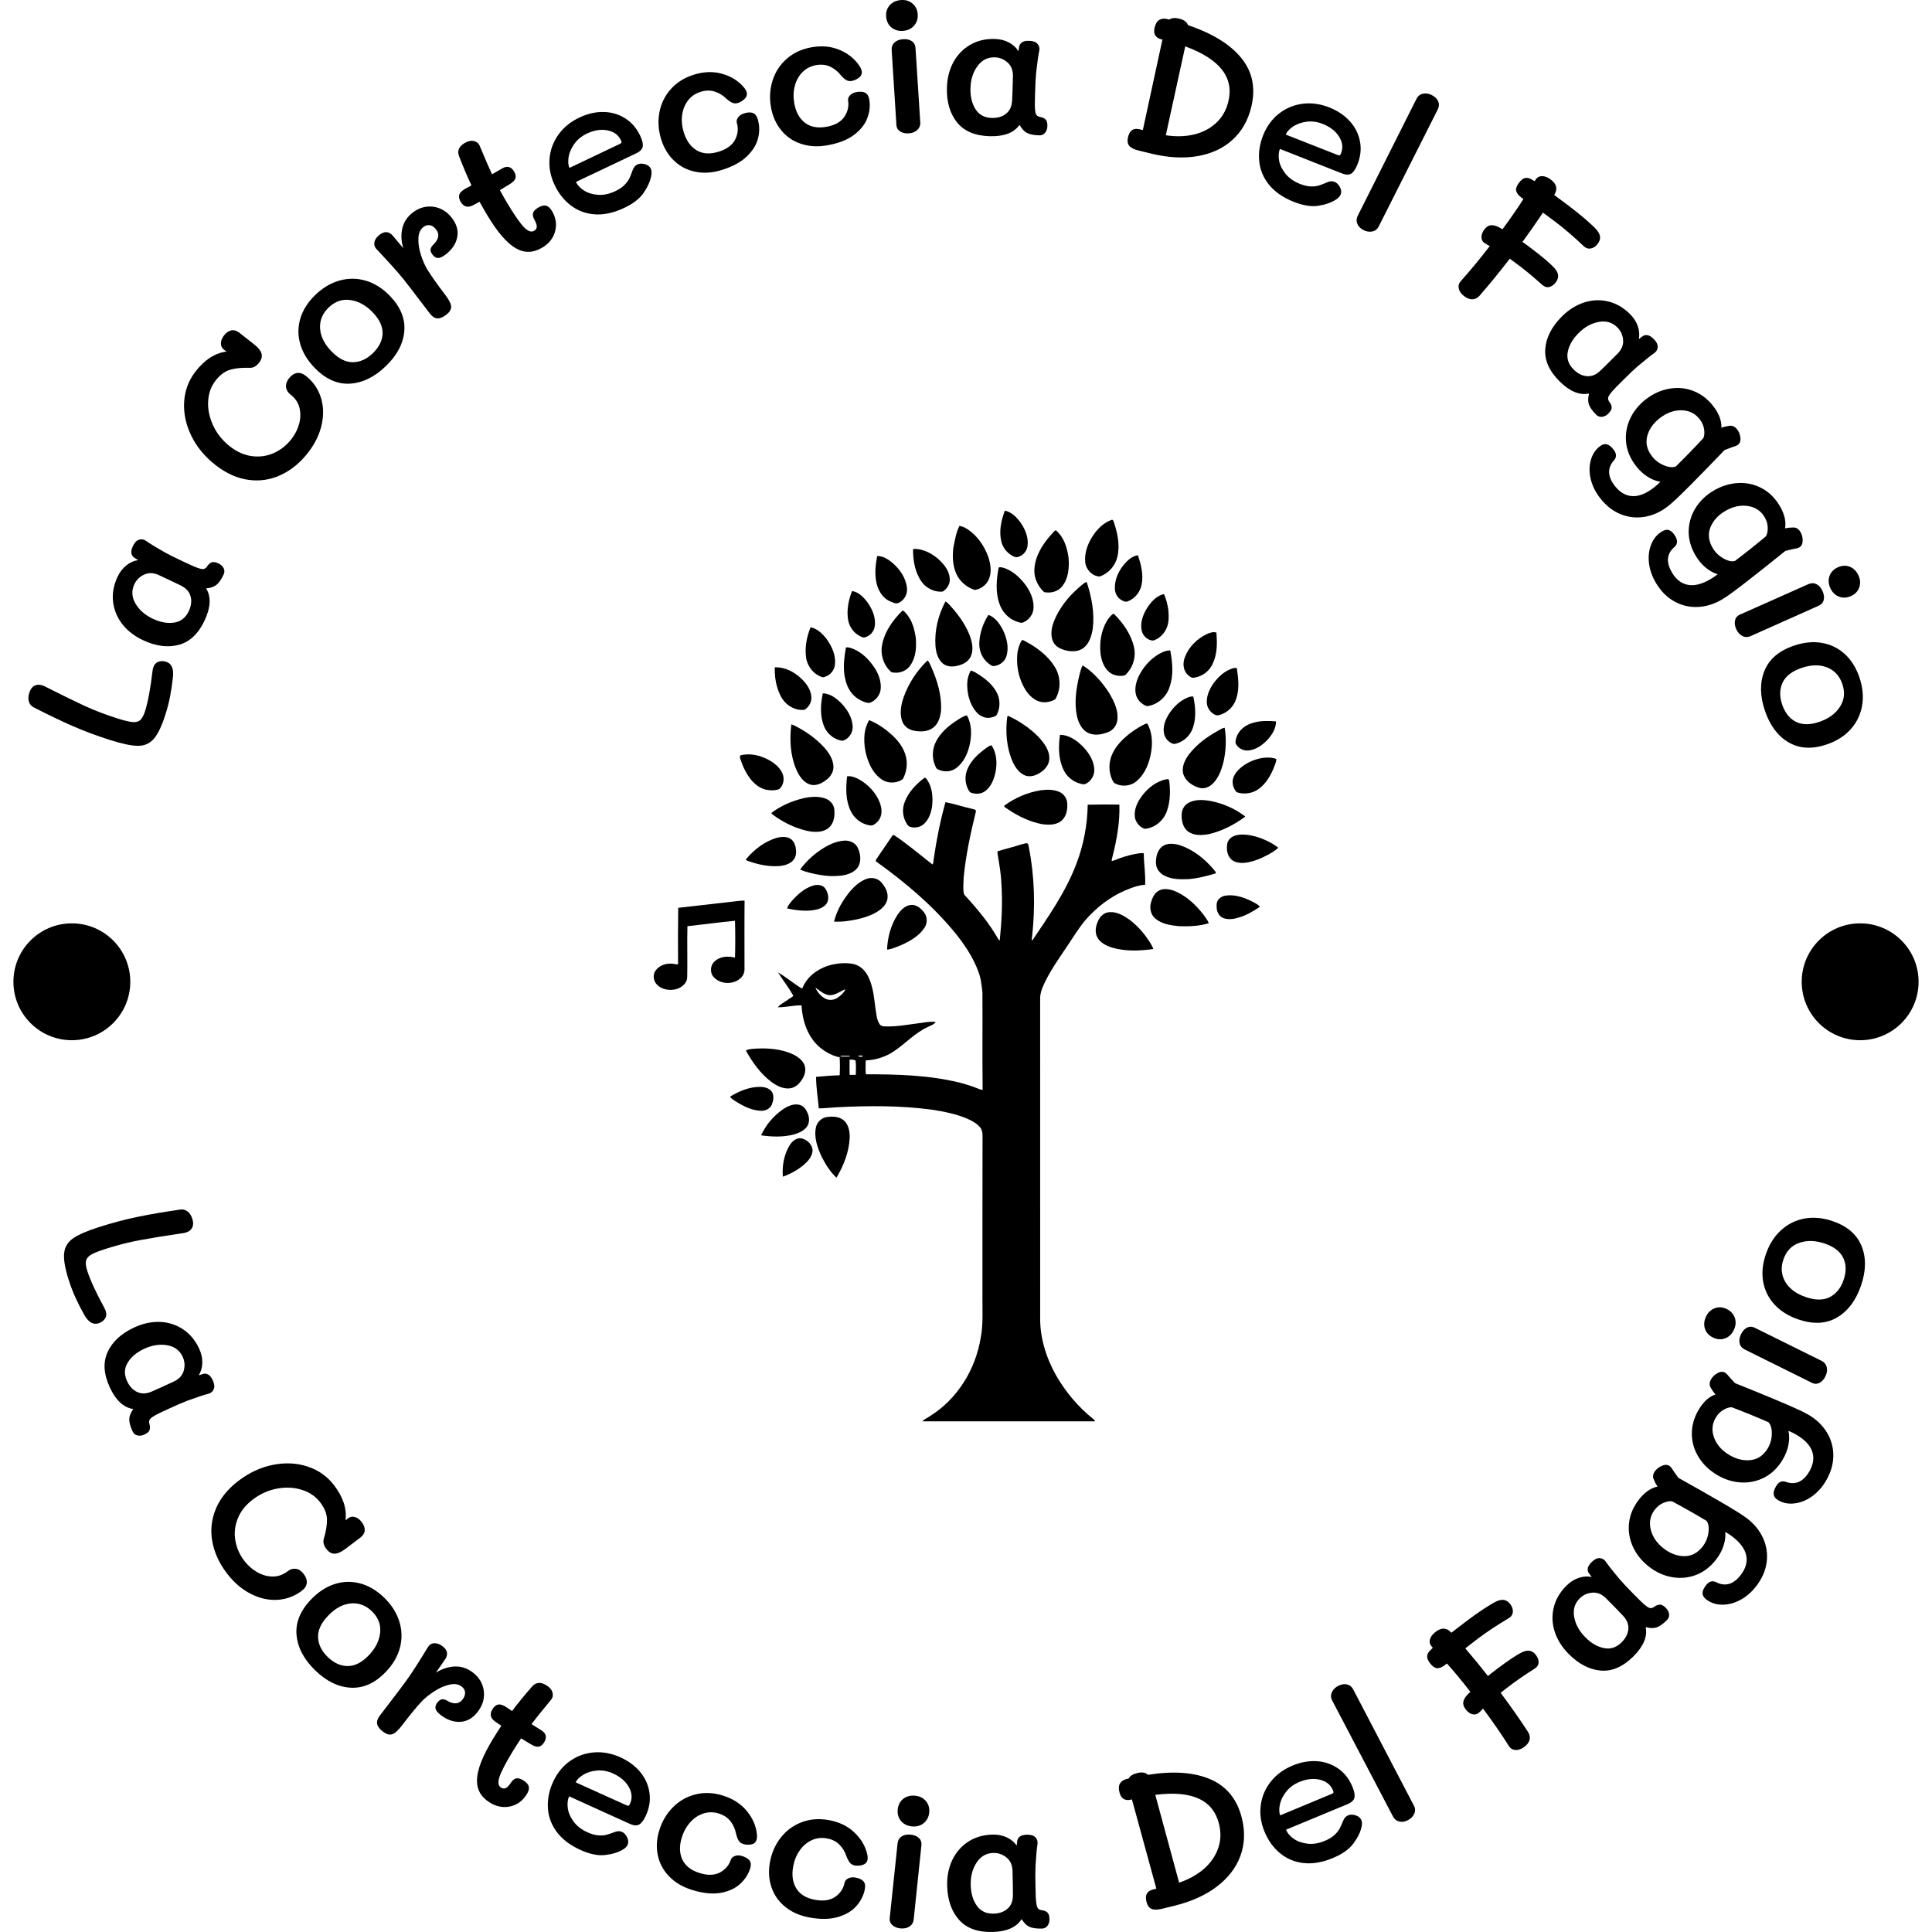 <svg xmlns="http://www.w3.org/2000/svg" version="1.1" xmlns:xlink="http://www.w3.org/1999/xlink" xmlns:svgjs="http://svgjs.dev/svgjs" width="1000" height="1000" viewBox="0 0 1000 1000"><g transform="matrix(1,0,0,1,0,-0.001)"><svg viewBox="0 0 280 280" data-background-color="#f9e17e" preserveAspectRatio="xMidYMid meet" height="1000" width="1000" xmlns="http://www.w3.org/2000/svg" xmlns:xlink="http://www.w3.org/1999/xlink"><defs></defs><g id="tight-bounds" transform="matrix(1,0,0,1,0,0)"><svg viewBox="0 0 280 280" height="280" width="280"><g><svg viewBox="0 0 280 280" height="280" width="280"><g><svg viewBox="0 0 280 280" height="280" width="280"><g><svg viewBox="0 0 280 280" height="280" width="280"><g><svg viewBox="0 0 280 280" height="280" width="280"><g transform="matrix(1,0,0,1,94.74,74.003)"><svg viewBox="0 0 90.52 131.993" height="131.993" width="90.52"><g><svg xmlns="http://www.w3.org/2000/svg" xmlns:xlink="http://www.w3.org/1999/xlink" version="1.1" x="0" y="0" viewBox="15.393 0 68.58 100.001" enable-background="new 0 0 100 100" xml:space="preserve" width="90.52" height="131.993" class="icon-o-0" data-fill-palette-color="accent" id="o-0"><g fill="#000000" data-fill-palette-color="accent"><path fill="#000000" d="M53.955 0c0.73 0.153 1.283 0.72 1.709 1.301 0.508 0.736 0.896 1.625 0.781 2.539-0.051 0.621-0.562 1.171-1.174 1.277-0.16 0.019-0.307-0.063-0.445-0.13-0.644-0.329-1.135-0.951-1.279-1.663C53.3 2.208 53.549 1.045 53.955 0z" data-fill-palette-color="accent"></path><path fill="#000000" d="M65.652 1.023c0.14-0.077 0.215 0.096 0.25 0.2 0.42 1.224 0.705 2.559 0.404 3.844-0.223 0.99-0.978 1.842-1.939 2.165-0.8-0.017-1.491-0.732-1.586-1.515-0.119-0.991 0.229-1.979 0.742-2.813C64.031 2.094 64.731 1.349 65.652 1.023z" data-fill-palette-color="accent"></path><path fill="#000000" d="M48.951 1.683c0.499 0.052 0.918 0.359 1.304 0.656 0.853 0.704 1.478 1.659 1.858 2.692 0.252 0.738 0.393 1.558 0.152 2.317-0.213 0.718-0.888 1.261-1.621 1.363-0.904-0.286-1.687-0.967-2.057-1.845-0.375-0.878-0.402-1.858-0.292-2.793C48.454 3.263 48.588 2.433 48.951 1.683z" data-fill-palette-color="accent"></path><path fill="#000000" d="M59.307 2.334c0.064-0.076 0.145-0.136 0.232-0.184 0.891 0.74 1.251 1.91 1.405 3.017 0.087 1.085-0.001 2.3-0.726 3.172-0.463 0.568-1.248 0.751-1.945 0.613-0.494-0.428-0.836-1.025-1.005-1.653-0.198-0.856-0.007-1.757 0.346-2.547C58.016 3.847 58.633 3.055 59.307 2.334z" data-fill-palette-color="accent"></path><path fill="#000000" d="M43.873 4.211c1.124-0.062 2.168 0.534 2.962 1.283 0.539 0.536 1.039 1.209 1.065 1.999 0.039 0.562-0.297 1.117-0.776 1.395-0.62 0.068-1.252-0.143-1.752-0.507-0.491-0.359-0.81-0.898-1.044-1.449C43.974 6.073 43.862 5.134 43.873 4.211z" data-fill-palette-color="accent"></path><path fill="#000000" d="M67.174 5.75c0.37-0.396 0.821-0.775 1.378-0.85 0.359 1.019 0.627 2.124 0.421 3.204-0.159 0.842-0.769 1.596-1.584 1.879-0.221 0.067-0.438-0.054-0.626-0.155-0.454-0.246-0.728-0.756-0.735-1.265C65.989 7.515 66.488 6.516 67.174 5.75z" data-fill-palette-color="accent"></path><path fill="#000000" d="M39.929 4.992c0.636-0.034 1.197 0.356 1.672 0.737 0.812 0.702 1.486 1.66 1.6 2.752 0.084 0.645-0.266 1.325-0.851 1.616-0.336 0.209-0.721-0.021-1.042-0.152C40.459 9.549 39.97 8.653 39.82 7.76 39.649 6.842 39.752 5.9 39.929 4.992z" data-fill-palette-color="accent"></path><path fill="#000000" d="M53.262 6.263c0.217-0.118 0.465 0.012 0.686 0.062 0.891 0.325 1.615 0.993 2.191 1.729 0.562 0.731 0.979 1.622 0.963 2.559 0.008 0.722-0.487 1.397-1.146 1.667-0.267 0.097-0.538-0.043-0.786-0.128-0.867-0.318-1.535-1.071-1.821-1.941C52.9 8.939 53.028 7.564 53.262 6.263z" data-fill-palette-color="accent"></path><path fill="#000000" d="M62.283 8.263c0.203-0.159 0.389-0.364 0.65-0.425 0.549 1.649 0.882 3.409 0.666 5.149-0.129 0.746-0.354 1.548-0.963 2.048-0.514 0.443-1.252 0.469-1.887 0.339-0.569-0.129-1.185-0.375-1.469-0.922-0.322-0.62-0.244-1.369-0.041-2.014C59.809 10.781 60.955 9.38 62.283 8.263z" data-fill-palette-color="accent"></path><path fill="#000000" d="M37.172 8.83c0.75 0.111 1.307 0.715 1.731 1.299 0.513 0.734 0.888 1.63 0.766 2.541-0.062 0.583-0.519 1.091-1.082 1.241-0.223 0.068-0.431-0.074-0.621-0.17-0.666-0.363-1.125-1.053-1.238-1.798C36.568 10.888 36.786 9.811 37.172 8.83z" data-fill-palette-color="accent"></path><path fill="#000000" d="M69.554 10.71c0.44-0.682 1.038-1.359 1.86-1.553 0.259 0.549 0.395 1.148 0.488 1.746 0.062 0.744 0.09 1.547-0.301 2.214-0.288 0.534-0.775 0.967-1.356 1.15-0.616 0.003-1.149-0.524-1.274-1.112C68.793 12.302 69.114 11.432 69.554 10.71z" data-fill-palette-color="accent"></path><path fill="#000000" d="M47.428 9.972c0.116 0.061 0.221 0.141 0.31 0.238 0.944 0.999 1.798 2.117 2.315 3.401 0.273 0.707 0.477 1.509 0.214 2.25-0.188 0.581-0.742 0.956-1.308 1.116-0.574 0.179-1.262 0.229-1.769-0.15-0.581-0.457-0.797-1.224-0.857-1.932C46.208 13.194 46.624 11.471 47.428 9.972z" data-fill-palette-color="accent"></path><path fill="#000000" d="M42.712 10.967c0.227 0.072 0.356 0.291 0.508 0.459 0.571 0.708 0.802 1.613 0.946 2.493 0.09 1.032 0.034 2.151-0.572 3.034-0.431 0.687-1.351 1.001-2.116 0.778-0.75-0.649-1.142-1.667-1.056-2.652C40.604 13.468 41.59 12.081 42.712 10.967z" data-fill-palette-color="accent"></path><path fill="#000000" d="M65.816 11.339c0.031 0.004 0.096 0.014 0.129 0.018 1.02 1.017 1.89 2.258 2.197 3.686 0.202 0.938-0.06 1.949-0.668 2.687-0.147 0.157-0.281 0.383-0.52 0.392-0.568 0.082-1.184-0.053-1.611-0.449-0.552-0.501-0.793-1.251-0.889-1.971-0.129-1.228 0.066-2.519 0.7-3.591C65.332 11.822 65.549 11.552 65.816 11.339z" data-fill-palette-color="accent"></path><path fill="#000000" d="M51.145 14.455c0.062-1.066 0.423-2.113 1.004-3.007 0.73 0.271 1.215 0.944 1.564 1.609 0.438 0.893 0.711 1.946 0.408 2.924-0.17 0.596-0.743 1.016-1.348 1.082-0.248 0.036-0.441-0.15-0.625-0.287C51.445 16.24 51.088 15.328 51.145 14.455z" data-fill-palette-color="accent"></path><path fill="#000000" d="M32.144 16.287c-0.191-1.176 0.024-2.385 0.474-3.479 0.766 0.159 1.351 0.747 1.804 1.351 0.548 0.785 0.977 1.727 0.874 2.707-0.037 0.639-0.512 1.21-1.122 1.39-0.256 0.115-0.508-0.06-0.729-0.172C32.768 17.717 32.315 17.024 32.144 16.287z" data-fill-palette-color="accent"></path><path fill="#000000" d="M76.141 13.549c0.32-0.134 0.698-0.284 1.04-0.154 0.08 1.114 0.108 2.282-0.372 3.32-0.347 0.895-1.221 1.543-2.172 1.64-0.254 0.01-0.446-0.191-0.623-0.344-0.505-0.483-0.545-1.276-0.307-1.899C74.128 14.977 75.054 14.058 76.141 13.549z" data-fill-palette-color="accent"></path><path fill="#000000" d="M55.835 14.218c0.104-0.04 0.2 0.06 0.294 0.093 1.292 0.686 2.537 1.578 3.302 2.852 0.667 1.049 0.704 2.489 0.051 3.55-0.62 0.376-1.45 0.457-2.099 0.103-0.65-0.343-1.107-0.959-1.43-1.605-0.568-1.118-0.762-2.408-0.617-3.649C55.424 15.092 55.555 14.612 55.835 14.218z" data-fill-palette-color="accent"></path><path fill="#000000" d="M36.503 15.027c0.28-0.057 0.555 0.067 0.813 0.161 1.014 0.424 1.807 1.254 2.388 2.168 0.419 0.672 0.693 1.468 0.609 2.27-0.075 0.673-0.581 1.259-1.21 1.488-0.439 0.01-0.854-0.204-1.228-0.416-0.738-0.452-1.221-1.232-1.417-2.063C36.139 17.453 36.29 16.212 36.503 15.027z" data-fill-palette-color="accent"></path><path fill="#000000" d="M70.851 15.756c0.386-0.217 0.808-0.41 1.26-0.406 0.247 1.338 0.391 2.763-0.093 4.067-0.348 1.069-1.334 1.919-2.453 2.053-0.653-0.199-1.186-0.797-1.264-1.482-0.1-0.754 0.165-1.5 0.53-2.148C69.316 16.993 70.006 16.252 70.851 15.756z" data-fill-palette-color="accent"></path><path fill="#000000" d="M42.862 20.411c0.551-1.496 1.448-2.867 2.605-3.964 0.182 0.18 0.264 0.428 0.375 0.653 0.689 1.542 1.206 3.221 1.092 4.929-0.078 0.665-0.293 1.375-0.848 1.797-0.599 0.474-1.423 0.471-2.138 0.334-0.581-0.116-1.128-0.522-1.296-1.106C42.368 22.184 42.571 21.25 42.862 20.411z" data-fill-palette-color="accent"></path><path fill="#000000" d="M62.11 18.164c0.108-0.396 0.178-0.811 0.383-1.172 1.21 0.77 2.176 1.882 2.94 3.085 0.474 0.814 0.925 1.709 0.887 2.677 0.019 0.682-0.425 1.361-1.076 1.584-0.684 0.268-1.492 0.397-2.174 0.06-0.688-0.346-1.032-1.098-1.201-1.812C61.553 21.121 61.771 19.604 62.11 18.164z" data-fill-palette-color="accent"></path><path fill="#000000" d="M28.687 17.209c1.112-0.054 2.159 0.509 2.942 1.262 0.538 0.522 1.015 1.184 1.074 1.954 0.059 0.568-0.262 1.126-0.728 1.436-0.614 0.105-1.253-0.116-1.757-0.466-0.68-0.475-1.05-1.262-1.274-2.037C28.729 18.664 28.67 17.932 28.687 17.209z" data-fill-palette-color="accent"></path><path fill="#000000" d="M78.738 17.399c0.216-0.081 0.454-0.181 0.686-0.093 0.162 1.157 0.319 2.391-0.131 3.506-0.26 0.716-0.853 1.294-1.565 1.557-0.187 0.066-0.385 0.135-0.585 0.1-0.544-0.208-0.971-0.733-1.012-1.321-0.055-0.716 0.222-1.413 0.606-2.003C77.233 18.402 77.9 17.738 78.738 17.399z" data-fill-palette-color="accent"></path><path fill="#000000" d="M50.2 17.566c0.333 0.06 0.609 0.271 0.894 0.44 0.908 0.583 1.783 1.343 2.145 2.392 0.201 0.678 0.151 1.451-0.211 2.067-0.165 0.172-0.414 0.207-0.635 0.261-0.611 0.134-1.231-0.193-1.615-0.656-0.722-0.875-0.999-2.044-0.957-3.16C49.833 18.439 49.984 17.982 50.2 17.566z" data-fill-palette-color="accent"></path><path fill="#000000" d="M33.96 20.063c0.784 0.009 1.451 0.518 1.988 1.043 0.662 0.686 1.224 1.552 1.286 2.527 0.07 0.715-0.422 1.495-1.142 1.64-0.916-0.131-1.706-0.805-2.028-1.666C33.632 22.48 33.72 21.226 33.96 20.063z" data-fill-palette-color="accent"></path><path fill="#000000" d="M74.008 20.528c0.2-0.071 0.414-0.155 0.631-0.114 0.243 1.11 0.333 2.296-0.029 3.391-0.265 0.832-0.953 1.522-1.796 1.759-0.131 0.026-0.27 0.084-0.401 0.039-0.48-0.173-0.874-0.592-0.979-1.098-0.17-0.744 0.119-1.503 0.505-2.132C72.438 21.585 73.137 20.89 74.008 20.528z" data-fill-palette-color="accent"></path><path fill="#000000" d="M48.417 23.205c0.397-0.265 0.8-0.534 1.244-0.711 0.034 0.002 0.101 0.005 0.134 0.007 0.553 1.01 0.527 2.228 0.267 3.32-0.228 0.94-0.679 1.883-1.479 2.466-0.569 0.426-1.379 0.433-2 0.118-0.174-0.073-0.226-0.27-0.298-0.425-0.367-0.849-0.31-1.86 0.128-2.672C46.872 24.438 47.618 23.76 48.417 23.205z" data-fill-palette-color="accent"></path><path fill="#000000" d="M54.207 22.663c0.021-0.034 0.06-0.104 0.079-0.138 1.222 0.551 2.358 1.321 3.308 2.271 0.619 0.661 1.254 1.459 1.24 2.413 0.002 0.669-0.467 1.231-1.012 1.566-0.459 0.315-1.055 0.496-1.6 0.327-0.677-0.253-1.117-0.884-1.412-1.515C54.135 26.049 53.998 24.318 54.207 22.663z" data-fill-palette-color="accent"></path><path fill="#000000" d="M39.048 23.005c1.042 0.411 1.963 1.098 2.764 1.875 0.699 0.698 1.258 1.594 1.354 2.596 0.062 0.691-0.092 1.404-0.425 2.012-0.585 0.413-1.412 0.486-2.062 0.177-0.667-0.348-1.158-0.962-1.492-1.625-0.535-1.104-0.771-2.356-0.635-3.578C38.621 23.95 38.783 23.451 39.048 23.005z" data-fill-palette-color="accent"></path><path fill="#000000" d="M81.236 23.292c0.803-0.246 1.65-0.211 2.478-0.154 0.029 0.76-0.414 1.447-0.899 1.996-0.562 0.592-1.277 1.128-2.116 1.201-0.564 0.064-1.152-0.247-1.402-0.759-0.07-0.224 0.02-0.458 0.08-0.674C79.639 24.071 80.411 23.492 81.236 23.292z" data-fill-palette-color="accent"></path><path fill="#000000" d="M67.941 24.267c0.485-0.328 0.979-0.663 1.521-0.886 0.034 0.004 0.101 0.009 0.135 0.012 0.511 0.913 0.585 2.002 0.43 3.021-0.185 1.207-0.638 2.445-1.584 3.263-0.677 0.612-1.777 0.695-2.535 0.188-0.538-0.848-0.605-1.963-0.266-2.9C66.073 25.833 66.977 24.96 67.941 24.267z" data-fill-palette-color="accent"></path><path fill="#000000" d="M30.503 23.469c0.275 0.074 0.517 0.23 0.769 0.356 1.064 0.581 2.056 1.312 2.871 2.214 0.504 0.576 0.953 1.269 0.986 2.058 0.023 0.633-0.375 1.206-0.885 1.546-0.488 0.354-1.119 0.625-1.723 0.42-0.731-0.262-1.18-0.964-1.477-1.644C30.382 26.864 30.302 25.128 30.503 23.469z" data-fill-palette-color="accent"></path><path fill="#000000" d="M77.321 24.187c0.251-0.121 0.481-0.309 0.763-0.35 0.211 1.268 0.145 2.584-0.146 3.836-0.223 0.833-0.532 1.689-1.161 2.308-0.38 0.371-0.932 0.606-1.464 0.46-0.784-0.214-1.557-0.76-1.788-1.575-0.17-0.766 0.199-1.517 0.649-2.113C75.009 25.67 76.133 24.844 77.321 24.187z" data-fill-palette-color="accent"></path><path fill="#000000" d="M60.006 24.617c0.881 0.002 1.672 0.51 2.302 1.088 0.722 0.683 1.347 1.558 1.452 2.571 0.1 0.726-0.337 1.498-1.025 1.759-0.217 0.042-0.432-0.034-0.636-0.094-0.75-0.233-1.396-0.791-1.721-1.508C59.82 27.247 59.818 25.889 60.006 24.617z" data-fill-palette-color="accent"></path><path fill="#000000" d="M51.645 26.257c0.27-0.178 0.512-0.442 0.847-0.488 0.566 0.865 0.628 1.96 0.434 2.95-0.166 0.751-0.454 1.532-1.073 2.027-0.438 0.376-1.079 0.419-1.606 0.23-0.127-0.035-0.204-0.149-0.268-0.256-0.387-0.666-0.458-1.501-0.185-2.222C50.145 27.571 50.867 26.846 51.645 26.257z" data-fill-palette-color="accent"></path><path fill="#000000" d="M24.874 26.886c1.078-0.304 2.226-0.017 3.186 0.508 0.59 0.333 1.157 0.782 1.443 1.415 0.287 0.571 0.163 1.332-0.315 1.763-0.463 0.181-0.984 0.165-1.466 0.072-0.68-0.153-1.25-0.614-1.68-1.147-0.521-0.663-0.883-1.439-1.14-2.238C24.858 27.138 24.853 27.011 24.874 26.886z" data-fill-palette-color="accent"></path><path fill="#000000" d="M79.99 28.111c0.742-0.561 1.644-0.916 2.572-0.989 0.405-0.014 0.834-0.015 1.206 0.167-0.042 0.417-0.237 0.795-0.386 1.18-0.345 0.783-0.819 1.538-1.512 2.057-0.688 0.53-1.654 0.68-2.47 0.389-0.401-0.42-0.547-1.072-0.355-1.621C79.232 28.816 79.589 28.421 79.99 28.111z" data-fill-palette-color="accent"></path><path fill="#000000" d="M36.63 29.166c0.627-0.059 1.218 0.265 1.727 0.599 0.936 0.657 1.715 1.606 1.996 2.733 0.132 0.577 0.039 1.26-0.412 1.681-0.21 0.217-0.487 0.454-0.814 0.383-0.908-0.132-1.724-0.757-2.107-1.589C36.448 31.796 36.482 30.435 36.63 29.166z" data-fill-palette-color="accent"></path><path fill="#000000" d="M45.058 29.387c0.097-0.11 0.23-0.028 0.288 0.076 0.651 0.875 0.734 2.03 0.605 3.079-0.108 0.642-0.327 1.295-0.791 1.769-0.41 0.451-1.099 0.601-1.665 0.391-0.191-0.067-0.277-0.268-0.377-0.425-0.396-0.681-0.466-1.542-0.169-2.273C43.351 30.933 44.16 30.069 45.058 29.387z" data-fill-palette-color="accent"></path><path fill="#000000" d="M71.36 29.575c0.19-0.014 0.496-0.195 0.62 0.007 0.164 1.13 0.144 2.311-0.234 3.399-0.358 1.042-1.333 1.886-2.45 1.956-0.509-0.164-0.903-0.632-1.049-1.14-0.147-0.76 0.125-1.536 0.541-2.167C69.403 30.704 70.282 29.902 71.36 29.575z" data-fill-palette-color="accent"></path><path fill="#000000" d="M57.887 30.708c0.671-0.097 1.38-0.1 2.016 0.165 0.527 0.209 0.896 0.754 0.898 1.322 0.039 0.667-0.107 1.413-0.645 1.863-0.588 0.481-1.402 0.467-2.115 0.369-1.369-0.253-2.638-0.882-3.785-1.652-0.124-0.117-0.383-0.18-0.383-0.372C55.051 31.535 56.439 30.938 57.887 30.708z" data-fill-palette-color="accent"></path><path fill="#000000" d="M31.753 31.601c0.799-0.187 1.663-0.274 2.453-0.004 0.532 0.176 0.977 0.661 1.023 1.231 0.041 0.546 0.004 1.13-0.288 1.609-0.29 0.505-0.87 0.779-1.436 0.82-0.861 0.082-1.7-0.182-2.5-0.469-0.938-0.364-1.83-0.861-2.628-1.475-0.017-0.029-0.05-0.086-0.067-0.114C29.324 32.421 30.519 31.904 31.753 31.601z" data-fill-palette-color="accent"></path><path fill="#000000" d="M74.147 32.068c0.765-0.404 1.677-0.32 2.497-0.164 1.304 0.268 2.553 0.817 3.618 1.616 0.019 0.023 0.053 0.069 0.071 0.093-1.213 0.883-2.572 1.599-4.046 1.922-0.734 0.12-1.569 0.168-2.203-0.289-0.583-0.427-0.753-1.202-0.72-1.886C73.367 32.831 73.664 32.302 74.147 32.068z" data-fill-palette-color="accent"></path><g fill="#000000" data-fill-palette-color="accent"><path fill="#000000" d="M47.43 32.013c0.99 0.191 1.95 0.517 2.936 0.735 0.176 0.045 0.499 0.079 0.39 0.346-0.572 2.354-1.094 4.73-1.326 7.146-0.006 0.581-0.097 1.166 0.004 1.742 0.026 0.224 0.226 0.358 0.36 0.52 1.258 1.38 2.448 2.838 3.383 4.46 0.06 0.083 0.101 0.201 0.212 0.228 0.209-2.073 0.325-4.164 0.179-6.246-0.036-1.091-0.241-2.167-0.416-3.243-0.018-0.098-0.019-0.196-0.004-0.294 0.895-0.276 1.805-0.497 2.697-0.779 0.182-0.045 0.363-0.117 0.553-0.11 0.16 0.107 0.155 0.332 0.197 0.502 0.623 3.189 0.701 6.474 0.352 9.701 0.004 0.156-0.103 0.351 0.011 0.483 1.806-2.676 3.682-5.359 4.833-8.4 0.806-2.073 1.215-4.292 1.257-6.514 1.157-0.029 2.317-0.028 3.476-0.013 0.064 1.876-0.267 3.74-0.715 5.555-0.049 0.212-0.131 0.419-0.129 0.641 0.111-0.019 0.221-0.048 0.328-0.088 0.729-0.306 1.489-0.538 2.265-0.689 0.306-0.056 0.618-0.113 0.93-0.077 0.004 1.16 0.211 2.312 0.147 3.473-0.558 0.01-1.094 0.186-1.611 0.378-1.648 0.6-3.132 1.611-4.357 2.859-0.886 0.866-1.55 1.919-2.227 2.949-0.945 1.44-1.975 2.834-2.75 4.379-0.299 0.612-0.594 1.262-0.581 1.959 0.001 11.626-0.005 23.251 0.003 34.877-0.051 2.251 0.636 4.471 1.728 6.424 1.06 1.86 2.468 3.528 4.147 4.859 0.071 0.056 0.121 0.129 0.148 0.22-6.318 0.009-12.637 0.004-18.955 0.002 0.229-0.263 0.581-0.388 0.861-0.593 2.987-1.869 4.979-5.117 5.54-8.571 0.282-1.448 0.184-2.928 0.193-4.392 0.003-5.739-0.006-11.479 0.008-17.217-0.008-0.486 0.069-1.021-0.217-1.448-0.347-0.444-0.851-0.735-1.356-0.965-1.271-0.564-2.649-0.826-4.015-1.039-3.461-0.462-6.968-0.439-10.449-0.259-0.646 0.04-1.292 0.112-1.94 0.121-0.103-1.152-0.292-2.302-0.3-3.46 0.863-0.087 1.726-0.152 2.593-0.175 0.035-0.67 0.039-1.34-0.008-2.008-0.088-0.001-0.178 0.004-0.263-0.021-1.187-0.354-2.253-1.132-2.903-2.191-0.654-1.031-0.947-2.252-1.014-3.461-0.872-0.007-1.731 0.219-2.603 0.213 0.302-0.373 0.767-0.578 1.15-0.861 0.172-0.145 0.434-0.222 0.548-0.413-0.504-0.886-1.137-1.694-1.675-2.559 0.731 0.435 1.396 0.97 2.102 1.443 0.182 0.117 0.351 0.264 0.562 0.326 0.47-1.244 1.623-2.122 2.866-2.508 0.889-0.261 1.844-0.358 2.757-0.179 0.808 0.188 1.416 0.846 1.712 1.599 0.443 0.993 0.546 2.092 0.68 3.159 0.115 0.622 0.112 1.294 0.467 1.842 0.111 0.183 0.333 0.239 0.534 0.25 1.4 0.067 2.777-0.243 4.162-0.397 0.482-0.08 0.971-0.137 1.46-0.103-0.172 0.314-0.549 0.407-0.848 0.56-1.413 0.642-2.465 1.823-3.737 2.678-0.911 0.611-1.994 0.961-3.09 0.997-0.013 0.508-0.042 1.019 0.013 1.525 3.464-0.003 6.965 0.091 10.345 0.926 0.611 0.168 1.22 0.346 1.809 0.582 0.219 0.082 0.434 0.187 0.668 0.207-0.041-3.562-0.001-7.123-0.021-10.684-0.083-0.776-0.159-1.569-0.447-2.303-0.59-1.619-1.575-3.057-2.658-4.383-2.455-2.962-5.423-5.458-8.543-7.69-0.141-0.077-0.011-0.235 0.036-0.329 0.565-0.833 1.131-1.667 1.703-2.496 0.048-0.098 0.162-0.139 0.248-0.06 1.458 0.973 2.794 2.116 4.173 3.192 0.149-0.185 0.098-0.45 0.151-0.67C46.446 36.103 46.864 34.036 47.43 32.013zM33.145 52.379c0.214 0.486 0.578 0.92 1.044 1.183 0.454 0.261 1.048 0.191 1.459-0.122 0.316-0.238 0.644-0.511 0.795-0.887-0.589 0.223-1.116 0.688-1.782 0.65C34.067 53.133 33.623 52.695 33.145 52.379zM35.926 59.862l-0.003 0.082c0.324 0.003 0.647 0.011 0.971 0.005v-0.093C36.571 59.848 36.248 59.855 35.926 59.862zM37.821 59.915c0.177 0.06 0.396 0.079 0.57 0.003C38.294 59.787 37.934 59.814 37.821 59.915zM36.896 60.283c0.015 0.561-0.02 1.123 0.021 1.684 0.22-0.025 0.442-0.031 0.664-0.008-0.003-0.528 0.058-1.071-0.034-1.59C37.354 60.262 37.11 60.292 36.896 60.283z" data-fill-palette-color="accent"></path></g><path fill="#000000" d="M79.389 35.637c0.675-0.145 1.379-0.038 2.039 0.13 0.908 0.263 1.798 0.664 2.545 1.249-0.341 0.323-0.751 0.561-1.16 0.786-0.825 0.439-1.712 0.805-2.651 0.88-0.532 0.025-1.148-0.083-1.485-0.538-0.334-0.411-0.387-0.975-0.322-1.482C78.394 36.123 78.893 35.744 79.389 35.637z" data-fill-palette-color="accent"></path><path fill="#000000" d="M28.988 35.905c0.425-0.097 0.896-0.127 1.302 0.06 0.407 0.192 0.621 0.633 0.696 1.057 0.079 0.452 0.064 0.973-0.25 1.338-0.358 0.427-0.931 0.595-1.464 0.66-1.206 0.109-2.416-0.154-3.546-0.558-0.065-0.046-0.243-0.056-0.208-0.169C26.419 37.198 27.608 36.288 28.988 35.905z" data-fill-palette-color="accent"></path><path fill="#000000" d="M33.788 37.21c0.744-0.486 1.577-0.907 2.478-0.971 0.577-0.056 1.214 0.188 1.5 0.714 0.322 0.644 0.447 1.453 0.104 2.114-0.394 0.66-1.186 0.92-1.907 1.014-0.791 0.08-1.595 0.063-2.375-0.093-0.722-0.124-1.442-0.281-2.118-0.572C32.087 38.539 32.899 37.807 33.788 37.21z" data-fill-palette-color="accent"></path><path fill="#000000" d="M71.253 36.855c0.569-0.398 1.332-0.298 1.959-0.104 1.451 0.5 2.689 1.494 3.671 2.655 0.1 0.126 0.249 0.248 0.223 0.427-0.982 0.286-1.978 0.553-3.002 0.628-0.884 0.035-1.821 0.043-2.626-0.376-0.515-0.252-0.923-0.773-0.932-1.36C70.513 38.051 70.684 37.28 71.253 36.855z" data-fill-palette-color="accent"></path><path fill="#000000" d="M38.782 40.429c0.555-0.203 1.233-0.054 1.62 0.402 0.36 0.434 0.689 0.956 0.672 1.542 0.026 0.625-0.411 1.155-0.893 1.501-0.648 0.476-1.422 0.739-2.193 0.94-0.915 0.219-1.855 0.357-2.797 0.315 0.307-1.252 0.985-2.391 1.804-3.376C37.485 41.192 38.07 40.682 38.782 40.429z" data-fill-palette-color="accent"></path><path fill="#000000" d="M32.846 41.188c0.443-0.147 1.009-0.137 1.335 0.244 0.307 0.393 0.451 0.93 0.334 1.42-0.146 0.503-0.645 0.784-1.118 0.921-1.103 0.29-2.257 0.134-3.358-0.089 0.077-0.311 0.304-0.556 0.495-0.803C31.171 42.165 31.915 41.484 32.846 41.188z" data-fill-palette-color="accent"></path><path fill="#000000" d="M70.754 41.792c0.518-0.359 1.201-0.247 1.761-0.056 1.297 0.515 2.357 1.495 3.205 2.583 0.223 0.319 0.488 0.62 0.623 0.989-1.063 0.316-2.194 0.368-3.297 0.32-0.907-0.093-1.893-0.227-2.599-0.857-0.481-0.414-0.622-1.105-0.464-1.703C70.12 42.589 70.317 42.076 70.754 41.792z" data-fill-palette-color="accent"></path><path fill="#000000" d="M77.388 42.727c0.225-0.315 0.616-0.455 0.989-0.479 1.028-0.086 2.023 0.3 2.919 0.767 0.224 0.146 0.511 0.251 0.642 0.497-0.723 0.485-1.484 0.938-2.329 1.173-0.524 0.167-1.112 0.251-1.643 0.063-0.436-0.15-0.699-0.59-0.748-1.031C77.186 43.384 77.164 43.002 77.388 42.727z" data-fill-palette-color="accent"></path><path fill="#000000" d="M24.229 42.913c0.378-0.044 0.759-0.106 1.142-0.089-0.026 2.524-0.005 5.05-0.009 7.574-0.004 0.409-0.221 0.798-0.547 1.04-0.822 0.631-2.133 0.561-2.836-0.22-0.455-0.489-0.376-1.351 0.147-1.76 0.59-0.535 1.456-0.56 2.193-0.379 0.041-1.347 0.038-2.696-0.001-4.043-1.744 0.165-3.481 0.408-5.222 0.594-0.048 1.887 0.017 3.78-0.025 5.669-0.046 0.568-0.533 0.996-1.038 1.19-0.769 0.271-1.725 0.149-2.301-0.462-0.394-0.41-0.467-1.119-0.099-1.568 0.452-0.603 1.278-0.807 1.994-0.686 0.145 0.01 0.299 0.086 0.441 0.023-0.02-2.06-0.009-4.121 0.016-6.181C20.132 43.372 22.18 43.139 24.229 42.913z" data-fill-palette-color="accent"></path><path fill="#000000" d="M42.142 44.406c0.346-0.51 0.819-1.03 1.466-1.107 0.601-0.08 1.115 0.363 1.461 0.805 0.377 0.481 0.401 1.181 0.06 1.688-0.577 0.897-1.544 1.444-2.488 1.883-0.504 0.205-1.007 0.438-1.547 0.527l-0.08-0.027C41.071 46.855 41.431 45.527 42.142 44.406z" data-fill-palette-color="accent"></path><path fill="#000000" d="M64.248 44.929c0.225-0.451 0.67-0.821 1.188-0.841 0.792-0.061 1.516 0.354 2.145 0.79 0.956 0.703 1.743 1.623 2.362 2.632 0.112 0.202 0.245 0.398 0.302 0.625-1.516 0.217-3.098 0.278-4.578-0.171-0.616-0.2-1.257-0.529-1.574-1.123C63.775 46.234 63.947 45.505 64.248 44.929z" data-fill-palette-color="accent"></path><path fill="#000000" d="M25.521 59.306c0.173-0.185 0.459-0.151 0.689-0.205 1.294-0.106 2.627-0.062 3.866 0.355 0.651 0.228 1.317 0.547 1.722 1.128 0.357 0.512 0.283 1.218-0.034 1.731-0.29 0.527-0.756 1.021-1.377 1.115-0.734 0.104-1.439-0.246-2.02-0.663C27.149 61.87 26.257 60.61 25.521 59.306z" data-fill-palette-color="accent"></path><path fill="#000000" d="M23.787 64.338c1.019-0.616 2.178-1.104 3.39-1.062 0.483 0.02 1.04 0.189 1.259 0.663 0.172 0.416 0.086 0.893-0.078 1.297-0.219 0.478-0.772 0.706-1.276 0.658-1.021-0.057-1.953-0.557-2.797-1.099C24.105 64.661 23.879 64.554 23.787 64.338z" data-fill-palette-color="accent"></path><path fill="#000000" d="M29.577 65.738c0.531-0.35 1.183-0.659 1.833-0.492 0.442 0.107 0.721 0.514 0.882 0.913 0.22 0.489 0.23 1.119-0.125 1.55-0.341 0.415-0.857 0.633-1.359 0.782-1.181 0.32-2.425 0.271-3.625 0.105C27.705 67.454 28.548 66.458 29.577 65.738z" data-fill-palette-color="accent"></path><path fill="#000000" d="M33.201 67.742c0.111-0.596 0.615-1.069 1.212-1.158 0.619-0.088 1.322-0.063 1.829 0.349 0.557 0.466 0.689 1.244 0.67 1.933-0.07 1.56-0.663 3.05-1.451 4.38-0.673-0.626-1.177-1.424-1.596-2.239C33.391 69.998 32.974 68.871 33.201 67.742z" data-fill-palette-color="accent"></path><path fill="#000000" d="M30.315 69.688c0.275-0.443 0.757-0.868 1.318-0.758 0.646 0.151 1.273 0.748 1.192 1.456-0.088 0.628-0.555 1.114-1.021 1.506-0.665 0.537-1.422 0.959-2.23 1.239C29.475 71.946 29.698 70.713 30.315 69.688z" data-fill-palette-color="accent"></path></g></svg></g></svg></g><path d="M23.97 103.57c-0.536 1.686-1.105 2.864-1.707 3.536-0.602 0.672-1.369 1-2.299 0.985-0.926-0.007-2.268-0.29-4.026-0.849v0c-2.012-0.64-3.851-1.329-5.515-2.067-1.667-0.732-3.511-1.617-5.534-2.656v0c-0.336-0.164-0.568-0.432-0.694-0.804-0.124-0.378-0.108-0.815 0.05-1.311v0c0.158-0.497 0.402-0.833 0.731-1.009 0.331-0.182 0.703-0.208 1.115-0.077v0c0.196 0.062 0.333 0.117 0.412 0.164v0c2.361 1.197 4.269 2.131 5.724 2.802 1.449 0.67 3.046 1.282 4.79 1.837v0c0.96 0.305 1.682 0.481 2.164 0.526 0.489 0.047 0.868-0.048 1.138-0.285 0.27-0.238 0.507-0.677 0.71-1.318v0c0.42-1.32 0.786-3.308 1.099-5.964v0c0.01-0.076 0.041-0.196 0.092-0.359v0c0.129-0.405 0.369-0.674 0.721-0.807 0.358-0.131 0.74-0.132 1.145-0.002v0c0.784 0.249 1.11 0.99 0.977 2.221v0c-0.114 1.036-0.249 1.96-0.408 2.773-0.151 0.815-0.38 1.703-0.685 2.664zM30.059 82.023c0.183-0.263 0.392-0.438 0.629-0.525 0.237-0.087 0.557-0.036 0.962 0.152v0c0.354 0.165 0.606 0.395 0.756 0.692 0.15 0.296 0.154 0.597 0.012 0.901v0c-0.338 0.728-0.687 1.235-1.047 1.521-0.36 0.286-0.858 0.456-1.494 0.508v0c0.734 1.203 0.668 2.737-0.199 4.602v0c-0.904 1.946-2.149 3.137-3.734 3.573-1.592 0.432-3.321 0.215-5.186-0.652v0c-1.231-0.572-2.232-1.339-3.002-2.301-0.761-0.966-1.215-2.046-1.364-3.242-0.145-1.201 0.065-2.411 0.632-3.63v0c0.324-0.696 0.755-1.26 1.295-1.689 0.537-0.423 1.103-0.674 1.699-0.753v0l-0.497-0.321c-0.231-0.122-0.385-0.326-0.464-0.613-0.073-0.283-0.006-0.646 0.199-1.087v0c0.234-0.504 0.523-0.816 0.865-0.936 0.343-0.12 0.68-0.073 1.012 0.141v0c0.498 0.36 1.404 0.917 2.717 1.67v0c0.655 0.365 1.514 0.794 2.577 1.288v0l1.194 0.555c0.715 0.332 1.248 0.527 1.6 0.584 0.348 0.064 0.628-0.083 0.838-0.438zM26.212 84.862c-0.719-0.357-1.775-0.858-3.168-1.505v0c-0.777-0.361-1.494-0.388-2.151-0.081-0.654 0.301-1.13 0.772-1.427 1.412v0c-0.433 0.933-0.373 1.868 0.182 2.807 0.548 0.935 1.392 1.667 2.529 2.195v0c1.101 0.511 2.129 0.69 3.085 0.537 0.956-0.153 1.655-0.706 2.096-1.657v0c0.361-0.777 0.446-1.498 0.256-2.161-0.185-0.66-0.652-1.176-1.402-1.547zM41.87 54.846c0.339-0.44 0.721-0.7 1.145-0.779 0.421-0.074 0.84 0.05 1.259 0.372v0c1.048 0.808 1.78 1.83 2.194 3.067 0.415 1.237 0.469 2.564 0.164 3.982-0.301 1.413-0.953 2.771-1.957 4.075v0c-1.126 1.461-2.432 2.545-3.92 3.251-1.488 0.706-3.049 0.953-4.685 0.739-1.636-0.213-3.223-0.912-4.76-2.096v0c-1.586-1.222-2.775-2.644-3.567-4.267-0.798-1.627-1.149-3.266-1.056-4.916 0.094-1.65 0.635-3.116 1.623-4.398v0c1.335-1.733 2.839-2.707 4.512-2.924v0l-0.399-0.307c-0.266-0.205-0.402-0.495-0.407-0.872-0.001-0.381 0.148-0.765 0.445-1.15v0c0.318-0.413 0.672-0.659 1.063-0.739 0.386-0.075 0.78 0.043 1.182 0.352v0l2.238 1.764c0.524 0.421 0.845 0.841 0.963 1.261 0.108 0.421-0.013 0.86-0.365 1.316v0c-0.385 0.5-0.832 0.743-1.342 0.731v0c-1.12-0.041-2.071 0.053-2.853 0.282-0.772 0.227-1.483 0.762-2.131 1.604v0c-0.649 0.842-1 1.848-1.053 3.018-0.054 1.17 0.199 2.343 0.756 3.517 0.553 1.17 1.377 2.178 2.475 3.023v0c1.016 0.783 2.084 1.238 3.206 1.366 1.112 0.13 2.159-0.033 3.141-0.487 0.988-0.451 1.825-1.121 2.511-2.013v0c0.523-0.679 0.892-1.416 1.106-2.211 0.213-0.805 0.225-1.579 0.037-2.322-0.19-0.753-0.617-1.384-1.28-1.895v0c-0.386-0.297-0.605-0.652-0.659-1.066-0.055-0.423 0.083-0.849 0.414-1.278zM55.917 53.066c-1.637 1.581-3.371 2.426-5.201 2.535-1.83 0.109-3.543-0.663-5.139-2.315v0c-1.024-1.06-1.712-2.202-2.064-3.425-0.357-1.228-0.352-2.462 0.014-3.702 0.366-1.23 1.091-2.369 2.176-3.417v0c1.075-1.038 2.251-1.736 3.527-2.092 1.281-0.351 2.552-0.339 3.811 0.038 1.264 0.381 2.42 1.114 3.467 2.198v0c1.543 1.598 2.239 3.3 2.086 5.106-0.148 1.801-1.04 3.493-2.677 5.074zM54.029 51.2c0.912-0.881 1.385-1.838 1.417-2.87 0.028-1.027-0.452-2.052-1.437-3.073v0c-0.981-1.016-2.057-1.607-3.228-1.772-1.175-0.171-2.227 0.192-3.154 1.087v0c-0.898 0.867-1.31 1.876-1.238 3.026 0.072 1.15 0.62 2.256 1.644 3.316v0c1.024 1.06 2.057 1.587 3.1 1.581 1.048-0.011 2.013-0.443 2.896-1.295zM59.823 30.805c0.921-0.703 1.915-0.983 2.982-0.84 1.076 0.145 1.976 0.691 2.7 1.639v0c0.703 0.921 0.954 1.86 0.752 2.816-0.2 0.947-0.761 1.771-1.682 2.474v0c-0.441 0.337-0.806 0.503-1.094 0.499-0.288-0.004-0.551-0.162-0.788-0.473v0c-0.225-0.294-0.322-0.552-0.293-0.773 0.03-0.221 0.152-0.439 0.367-0.655v0c0.826-0.794 0.972-1.54 0.44-2.237v0c-0.25-0.327-0.538-0.53-0.865-0.608-0.332-0.074-0.659 0.012-0.981 0.257v0c-0.463 0.354-0.704 0.908-0.722 1.664-0.028 0.754 0.093 1.546 0.363 2.375 0.27 0.829 0.573 1.525 0.908 2.088v0c0.603 0.971 1.477 2.206 2.621 3.706v0c0.566 0.741 0.85 1.318 0.854 1.728 0.005 0.402-0.238 0.79-0.729 1.165v0c-0.474 0.362-0.896 0.533-1.264 0.512-0.369-0.02-0.717-0.233-1.045-0.639v0l-2.926-3.834c-0.62-0.812-1.192-1.522-1.717-2.131-0.525-0.609-1.176-1.332-1.954-2.17v0l-1.193-1.276c-0.277-0.306-0.372-0.652-0.287-1.036 0.085-0.375 0.334-0.721 0.749-1.037v0c0.698-0.532 1.324-0.497 1.878 0.105v0c0.432 0.498 0.949 1.113 1.55 1.845v0c-0.303-0.985-0.351-1.94-0.143-2.866 0.212-0.921 0.718-1.687 1.519-2.298zM77.976 30.102c0.446-0.27 0.827-0.368 1.144-0.294 0.313 0.067 0.595 0.309 0.847 0.725v0c0.589 0.974 0.753 1.961 0.492 2.96-0.255 0.996-0.87 1.788-1.844 2.377v0c-1.326 0.802-2.62 0.835-3.882 0.099-1.258-0.729-2.608-2.285-4.048-4.667v0c-0.298-0.493-0.693-1.179-1.185-2.06v0l-0.889 0.478c-0.784 0.426-1.392 0.281-1.825-0.435v0c-0.241-0.399-0.316-0.754-0.224-1.066 0.101-0.31 0.395-0.599 0.88-0.869v0l0.889-0.478c-0.573-1.2-1.174-2.611-1.802-4.234v0c-0.29-0.77-0.029-1.4 0.78-1.89v0c0.499-0.302 0.958-0.403 1.378-0.304 0.42 0.099 0.703 0.34 0.847 0.725v0c0.785 1.881 1.377 3.245 1.778 4.093v0l1.486-0.862c0.709-0.405 1.276-0.255 1.702 0.449v0c0.22 0.364 0.289 0.69 0.207 0.98-0.087 0.293-0.363 0.58-0.826 0.86v0l-1.434 0.868c0.469 0.854 0.846 1.519 1.134 1.994v0c1.025 1.696 1.819 2.83 2.382 3.403 0.569 0.57 1.053 0.734 1.451 0.493v0c0.252-0.153 0.379-0.353 0.381-0.603 0.002-0.249-0.12-0.596-0.365-1.041v0c-0.195-0.363-0.253-0.676-0.173-0.941 0.08-0.265 0.32-0.518 0.719-0.759zM90.365 30.178c-1.486 0.69-2.888 0.985-4.204 0.885-1.31-0.103-2.46-0.537-3.449-1.302-0.996-0.762-1.784-1.768-2.365-3.019v0c-0.583-1.256-0.816-2.524-0.698-3.802 0.117-1.279 0.558-2.439 1.321-3.482 0.757-1.039 1.78-1.857 3.067-2.455v0c1.169-0.543 2.327-0.8 3.474-0.772 1.137 0.024 2.173 0.333 3.106 0.928 0.94 0.592 1.669 1.448 2.189 2.567v0c0.306 0.659 0.418 1.178 0.336 1.556-0.088 0.381-0.418 0.704-0.99 0.969v0l-8.679 4.118c0.219 0.473 0.609 0.889 1.169 1.249 0.557 0.354 1.231 0.559 2.021 0.616 0.784 0.06 1.598-0.107 2.444-0.499v0c0.578-0.268 1.033-0.566 1.365-0.895 0.332-0.328 0.577-0.653 0.737-0.976 0.154-0.321 0.319-0.738 0.497-1.251v0c0.137-0.373 0.357-0.631 0.662-0.772v0c0.317-0.147 0.684-0.163 1.101-0.046 0.417 0.116 0.7 0.336 0.851 0.659v0c0.11 0.236 0.138 0.541 0.083 0.914v0c-0.128 0.8-0.487 1.639-1.076 2.518-0.587 0.885-1.574 1.649-2.962 2.292zM82.53 24.335l7.307-3.481c0.137-0.063 0.215-0.13 0.236-0.2 0.014-0.067-0.01-0.169-0.074-0.306v0c-0.361-0.777-1.005-1.261-1.931-1.451-0.933-0.187-1.916-0.041-2.949 0.439v0c-0.796 0.369-1.421 0.871-1.875 1.505-0.454 0.634-0.734 1.278-0.839 1.931-0.096 0.657-0.054 1.178 0.125 1.563zM104.64 24.625c-1.354 0.425-2.63 0.516-3.827 0.273-1.202-0.234-2.233-0.762-3.095-1.584-0.866-0.813-1.497-1.852-1.892-3.114v0c-0.412-1.315-0.5-2.613-0.263-3.895 0.233-1.273 0.779-2.396 1.638-3.37 0.859-0.974 1.975-1.676 3.349-2.107v0c1.459-0.458 2.84-0.499 4.143-0.124 1.297 0.377 2.334 1.028 3.114 1.955v0c0.195 0.233 0.327 0.458 0.394 0.674v0c0.156 0.497-0.085 0.943-0.723 1.337v0c-0.167 0.11-0.338 0.192-0.515 0.248v0c-0.301 0.094-0.576 0.087-0.826-0.022-0.25-0.109-0.538-0.306-0.864-0.591v0c-0.479-0.475-1.036-0.818-1.67-1.028-0.634-0.211-1.324-0.199-2.069 0.034v0c-0.765 0.24-1.377 0.662-1.835 1.266-0.457 0.603-0.739 1.31-0.844 2.118-0.103 0.816-0.021 1.652 0.248 2.509v0c0.38 1.21 1.006 2.074 1.879 2.591 0.873 0.517 1.935 0.579 3.184 0.187v0c1.171-0.367 1.962-0.949 2.374-1.747 0.402-0.802 0.487-1.597 0.254-2.386v0c-0.084-0.268-0.029-0.54 0.164-0.817 0.187-0.274 0.483-0.475 0.889-0.602v0c0.497-0.156 0.911-0.178 1.24-0.066 0.33 0.112 0.571 0.41 0.723 0.894v0c0.267 0.85 0.291 1.752 0.072 2.705-0.221 0.946-0.757 1.836-1.609 2.671-0.852 0.835-2.063 1.498-3.633 1.991zM119.908 21.058c-1.398 0.247-2.674 0.174-3.83-0.22-1.162-0.386-2.117-1.042-2.865-1.968-0.754-0.918-1.247-2.028-1.478-3.331v0c-0.24-1.357-0.16-2.656 0.24-3.896 0.394-1.233 1.08-2.277 2.056-3.132 0.977-0.855 2.174-1.408 3.592-1.66v0c1.506-0.267 2.88-0.131 4.124 0.408 1.238 0.54 2.183 1.319 2.837 2.339v0c0.164 0.256 0.265 0.496 0.305 0.719v0c0.091 0.513-0.205 0.924-0.888 1.233v0c-0.179 0.087-0.36 0.147-0.543 0.179v0c-0.311 0.055-0.583 0.013-0.816-0.127-0.234-0.14-0.494-0.372-0.782-0.697v0c-0.415-0.532-0.923-0.944-1.524-1.234-0.602-0.29-1.287-0.367-2.057-0.231v0c-0.79 0.14-1.45 0.48-1.981 1.019-0.531 0.54-0.901 1.204-1.109 1.993-0.207 0.796-0.233 1.636-0.076 2.52v0c0.221 1.249 0.732 2.186 1.531 2.81 0.8 0.624 1.845 0.822 3.134 0.594v0c1.208-0.214 2.068-0.69 2.578-1.428 0.502-0.743 0.688-1.521 0.558-2.334v0c-0.049-0.277 0.04-0.54 0.267-0.788 0.221-0.248 0.54-0.409 0.959-0.484v0c0.513-0.091 0.926-0.06 1.239 0.094 0.313 0.154 0.513 0.48 0.602 0.98v0c0.155 0.878 0.064 1.775-0.276 2.691-0.34 0.91-0.986 1.724-1.938 2.443-0.952 0.719-2.238 1.221-3.859 1.508zM130.902 4.471c-0.67 0.056-1.237-0.106-1.702-0.486-0.459-0.381-0.715-0.896-0.77-1.546v0c-0.055-0.656 0.111-1.21 0.5-1.662 0.395-0.453 0.938-0.709 1.628-0.767v0c0.649-0.055 1.206 0.108 1.672 0.489 0.459 0.381 0.715 0.889 0.768 1.525v0c0.055 0.649-0.112 1.207-0.499 1.673-0.395 0.46-0.927 0.718-1.597 0.774zM131.729 19.325c-0.499 0.042-0.923-0.05-1.272-0.275-0.349-0.225-0.531-0.55-0.546-0.975v0l-0.685-10.842c-0.017-0.453 0.121-0.812 0.415-1.077 0.294-0.272 0.693-0.43 1.198-0.472v0c0.519-0.044 0.95 0.047 1.293 0.273 0.349 0.225 0.533 0.571 0.552 1.037v0l0.691 10.789c0.015 0.425-0.131 0.778-0.438 1.059-0.3 0.28-0.703 0.441-1.208 0.483zM150.819 16.967c0.314 0.063 0.558 0.186 0.731 0.368 0.174 0.183 0.255 0.497 0.243 0.943v0c-0.01 0.391-0.121 0.714-0.333 0.968-0.212 0.255-0.486 0.379-0.822 0.37v0c-0.802-0.021-1.406-0.139-1.812-0.355-0.406-0.216-0.76-0.606-1.061-1.169v0c-0.811 1.152-2.245 1.702-4.301 1.649v0c-2.145-0.055-3.733-0.723-4.764-2.004-1.03-1.288-1.519-2.961-1.466-5.017v0c0.035-1.357 0.34-2.58 0.917-3.67 0.583-1.082 1.394-1.929 2.431-2.54 1.044-0.611 2.238-0.9 3.582-0.866v0c0.768 0.02 1.456 0.192 2.065 0.516 0.602 0.324 1.058 0.744 1.367 1.259v0l0.097-0.584c0.02-0.26 0.146-0.483 0.377-0.669 0.231-0.179 0.59-0.263 1.077-0.25v0c0.555 0.014 0.956 0.155 1.203 0.422 0.247 0.267 0.338 0.595 0.273 0.984v0c-0.132 0.6-0.282 1.653-0.451 3.157v0c-0.074 0.746-0.126 1.705-0.156 2.877v0l-0.034 1.316c-0.02 0.788 0.013 1.355 0.101 1.7 0.08 0.345 0.326 0.543 0.736 0.595zM146.683 14.567c0.041-0.801 0.081-1.97 0.12-3.505v0c0.022-0.857-0.239-1.525-0.782-2.006-0.536-0.48-1.158-0.729-1.864-0.747v0c-1.028-0.026-1.862 0.402-2.501 1.283-0.64 0.875-0.976 1.94-1.008 3.195v0c-0.031 1.213 0.214 2.228 0.735 3.043 0.521 0.816 1.306 1.237 2.354 1.264v0c0.857 0.022 1.551-0.187 2.084-0.626 0.532-0.432 0.819-1.066 0.862-1.901zM172.176 3.65c3.568 1.198 6.155 2.799 7.761 4.801 1.601 1.994 2.067 4.36 1.396 7.098v0c-0.474 1.938-1.383 3.516-2.725 4.732-1.343 1.217-3.031 2-5.065 2.35-2.04 0.348-4.283 0.222-6.726-0.376v0l-1.829-0.448c-0.653-0.16-1.098-0.389-1.335-0.687-0.244-0.3-0.3-0.723-0.166-1.269v0c0.235-0.959 0.785-1.333 1.651-1.12v0l0.49 0.12 2.839-13.112-0.16-0.039c-0.4-0.098-0.692-0.289-0.876-0.575-0.178-0.283-0.207-0.668-0.088-1.154v0c0.134-0.546 0.361-0.911 0.681-1.094 0.327-0.181 0.697-0.221 1.109-0.12v0l0.33 0.081c0.328-0.244 0.812-0.288 1.451-0.132v0c0.686 0.168 1.107 0.483 1.262 0.944zM168.959 19.603c1.449 0.221 2.799 0.188 4.048-0.1 1.251-0.294 2.321-0.844 3.209-1.65 0.891-0.813 1.491-1.851 1.801-3.116v0c0.858-3.503-1.223-6.176-6.243-8.019v0zM187.415 29.216c-1.519-0.615-2.691-1.438-3.517-2.467-0.819-1.027-1.287-2.164-1.403-3.41-0.123-1.248 0.074-2.511 0.591-3.788v0c0.52-1.284 1.287-2.319 2.302-3.107 1.014-0.787 2.163-1.258 3.446-1.411 1.276-0.156 2.572 0.032 3.888 0.565v0c1.195 0.484 2.173 1.154 2.936 2.011 0.759 0.848 1.24 1.815 1.442 2.904 0.209 1.091 0.082 2.208-0.382 3.352v0c-0.273 0.674-0.575 1.11-0.907 1.308-0.338 0.196-0.8 0.175-1.384-0.062v0l-8.934-3.531c-0.196 0.483-0.234 1.052-0.114 1.707 0.122 0.649 0.432 1.281 0.929 1.897 0.491 0.613 1.169 1.095 2.033 1.445v0c0.591 0.239 1.119 0.368 1.585 0.387 0.466 0.019 0.872-0.024 1.218-0.128 0.339-0.107 0.757-0.27 1.253-0.491v0c0.366-0.155 0.705-0.169 1.016-0.043v0c0.324 0.131 0.586 0.389 0.785 0.773 0.199 0.384 0.232 0.741 0.098 1.072v0c-0.098 0.241-0.301 0.47-0.61 0.684v0c-0.672 0.453-1.53 0.763-2.575 0.932-1.047 0.175-2.28-0.025-3.696-0.599zM186.335 19.502l7.532 2.963c0.14 0.057 0.242 0.069 0.308 0.036 0.059-0.035 0.116-0.123 0.173-0.263v0c0.322-0.794 0.236-1.595-0.259-2.401-0.501-0.809-1.278-1.428-2.333-1.856v0c-0.813-0.33-1.607-0.444-2.38-0.343-0.773 0.101-1.434 0.336-1.983 0.706-0.545 0.378-0.898 0.764-1.058 1.158zM197.605 33.344c-0.451-0.232-0.752-0.54-0.901-0.925-0.152-0.379-0.13-0.76 0.067-1.144v0l8.519-16.956c0.207-0.403 0.517-0.648 0.932-0.735 0.412-0.097 0.85-0.026 1.314 0.211v0c0.451 0.232 0.753 0.537 0.905 0.916 0.155 0.373 0.131 0.757-0.072 1.154v0l-8.56 16.969c-0.204 0.396-0.514 0.634-0.932 0.712-0.421 0.084-0.845 0.017-1.272-0.202zM231.389 33.291c0.318 0.387 0.487 0.743 0.508 1.067 0.016 0.331-0.1 0.66-0.348 0.988v0c-0.281 0.372-0.613 0.594-0.994 0.666-0.382 0.072-0.733-0.048-1.056-0.36v0c-1.448-1.371-2.789-2.524-4.025-3.459v0l-1.857-1.38c-1.05 1.57-2.041 2.987-2.972 4.251v0c0.28 0.186 0.716 0.503 1.306 0.95v0c0.82 0.621 1.497 1.158 2.029 1.613 0.537 0.449 0.997 0.887 1.379 1.315v0c0.568 0.67 0.605 1.331 0.112 1.981v0c-0.273 0.361-0.589 0.586-0.949 0.675-0.36 0.089-0.731-0.046-1.113-0.404v0c-1.173-1.051-2.249-1.947-3.228-2.688v0c-0.629-0.476-1.087-0.814-1.373-1.014v0c-1.527 1.983-2.987 3.771-4.382 5.364v0c-0.284 0.318-0.617 0.492-1 0.52-0.388 0.024-0.798-0.127-1.23-0.454v0c-0.432-0.327-0.691-0.695-0.777-1.103-0.09-0.404 0.003-0.759 0.278-1.067v0c1.374-1.531 2.778-3.228 4.214-5.091v0c-0.112-0.068-0.25-0.142-0.412-0.222-0.159-0.086-0.29-0.168-0.394-0.246v0c-0.268-0.203-0.4-0.488-0.398-0.856 0.004-0.358 0.141-0.715 0.41-1.07v0c0.294-0.388 0.615-0.597 0.963-0.625 0.348-0.029 0.731 0.068 1.149 0.289v0l0.525 0.294c1.142-1.543 2.151-3.002 3.029-4.376v0l-0.337-0.254c-0.415-0.314-0.653-0.636-0.713-0.966-0.059-0.32 0.081-0.704 0.42-1.152v0c0.306-0.405 0.607-0.632 0.904-0.683 0.301-0.056 0.625 0.026 0.974 0.247v0l0.39 0.217 0.12-0.193c0.211-0.347 0.519-0.527 0.924-0.539 0.41-0.008 0.845 0.162 1.304 0.51v0c0.82 0.621 0.999 1.328 0.536 2.121v0l-0.069 0.09c0.468 0.337 1.18 0.867 2.137 1.591v0c0.864 0.654 1.671 1.303 2.421 1.948 0.746 0.65 1.278 1.152 1.595 1.505zM233.295 58.31c0.185 0.261 0.278 0.518 0.28 0.769 0.001 0.252-0.156 0.536-0.47 0.853v0c-0.275 0.277-0.578 0.436-0.907 0.476-0.33 0.04-0.614-0.058-0.852-0.295v0c-0.569-0.565-0.928-1.066-1.075-1.501-0.147-0.436-0.137-0.962 0.031-1.578v0c-1.381 0.282-2.801-0.302-4.261-1.751v0c-1.523-1.512-2.22-3.087-2.09-4.727 0.134-1.644 0.926-3.196 2.375-4.656v0c0.956-0.964 2.018-1.644 3.185-2.041 1.167-0.387 2.338-0.448 3.511-0.18 1.179 0.272 2.246 0.881 3.2 1.828v0c0.545 0.541 0.928 1.138 1.148 1.792 0.216 0.649 0.259 1.267 0.131 1.854v0l0.471-0.358c0.193-0.175 0.438-0.251 0.734-0.229 0.291 0.028 0.609 0.213 0.955 0.557v0c0.394 0.391 0.59 0.769 0.586 1.132-0.003 0.364-0.162 0.665-0.477 0.904v0c-0.508 0.346-1.339 1.009-2.494 1.987v0c-0.565 0.492-1.261 1.154-2.087 1.986v0l-0.927 0.934c-0.555 0.56-0.92 0.995-1.094 1.306-0.178 0.306-0.136 0.619 0.127 0.938zM231.933 53.726c0.58-0.555 1.411-1.377 2.492-2.467v0c0.604-0.608 0.873-1.274 0.807-1.996-0.061-0.717-0.342-1.325-0.843-1.822v0c-0.73-0.724-1.63-0.985-2.701-0.783-1.066 0.198-2.041 0.742-2.924 1.633v0c-0.855 0.861-1.373 1.767-1.554 2.718-0.181 0.951 0.101 1.796 0.846 2.535v0c0.608 0.604 1.257 0.929 1.945 0.975 0.684 0.051 1.328-0.213 1.932-0.793zM245.199 70.093c-0.685 0.694-1.332 1.332-1.939 1.914-0.598 0.583-1.117 1.044-1.557 1.384v0c-1.053 0.813-2.178 1.319-3.377 1.516-1.208 0.197-2.374 0.062-3.496-0.405-1.119-0.461-2.101-1.24-2.948-2.336v0c-0.662-0.857-1.11-1.768-1.343-2.732-0.228-0.968-0.226-1.874 0.005-2.719 0.227-0.851 0.665-1.528 1.316-2.031v0c0.358-0.277 0.696-0.373 1.013-0.287 0.322 0.08 0.649 0.335 0.979 0.763v0c0.448 0.581 0.465 1.101 0.049 1.561v0c-0.968 1.103-0.928 2.332 0.12 3.689v0c0.721 0.933 1.559 1.43 2.514 1.489 0.96 0.065 2.014-0.347 3.165-1.236v0c0.309-0.239 0.621-0.519 0.937-0.84v0c-0.585-0.085-1.193-0.322-1.823-0.711-0.629-0.389-1.206-0.922-1.73-1.601v0c-0.809-1.047-1.281-2.169-1.415-3.364-0.125-1.194 0.064-2.341 0.566-3.439 0.508-1.103 1.27-2.046 2.285-2.83v0c1.053-0.813 2.184-1.328 3.395-1.543 1.211-0.216 2.377-0.108 3.499 0.325 1.122 0.433 2.088 1.173 2.897 2.219v0c0.821 1.064 1.209 2.098 1.163 3.105v0c0.378-0.127 0.749-0.214 1.112-0.261v0c0.451-0.089 0.843 0.081 1.173 0.51v0c0.26 0.336 0.417 0.731 0.471 1.182 0.059 0.457-0.057 0.807-0.347 1.048v0c-0.027 0.021-0.124 0.074-0.292 0.161v0c-0.31 0.092-0.864 0.295-1.661 0.607v0c-1.643 1.72-3.22 3.34-4.731 4.862zM239.424 66.133c0.444 0.575 1.012 1.007 1.703 1.296 0.695 0.295 1.272 0.356 1.729 0.186v0c1.358-1.326 2.693-2.699 4.005-4.12v0c0.149-0.323 0.186-0.746 0.111-1.268-0.07-0.517-0.284-1.007-0.64-1.468v0c-0.65-0.841-1.525-1.274-2.626-1.298-1.097-0.019-2.148 0.359-3.152 1.135v0c-0.944 0.729-1.552 1.597-1.823 2.603-0.267 1.012-0.036 1.99 0.693 2.934zM253.432 84.068c-0.768 0.601-1.491 1.152-2.167 1.651-0.667 0.502-1.24 0.894-1.72 1.175v0c-1.148 0.673-2.328 1.031-3.542 1.075-1.223 0.041-2.362-0.241-3.417-0.847-1.051-0.6-1.927-1.497-2.626-2.692v0c-0.548-0.935-0.876-1.895-0.985-2.88-0.103-0.989 0.014-1.888 0.351-2.697 0.333-0.815 0.854-1.43 1.564-1.847v0c0.39-0.229 0.737-0.281 1.041-0.157 0.309 0.121 0.601 0.415 0.874 0.883v0c0.371 0.633 0.321 1.151-0.15 1.554v0c-1.1 0.971-1.217 2.195-0.35 3.674v0c0.596 1.017 1.364 1.616 2.304 1.796 0.944 0.186 2.042-0.088 3.297-0.823v0c0.337-0.198 0.682-0.436 1.035-0.714v0c-0.57-0.159-1.142-0.471-1.717-0.937-0.575-0.466-1.079-1.068-1.512-1.807v0c-0.669-1.142-0.994-2.314-0.976-3.517 0.028-1.2 0.361-2.313 0.999-3.339 0.644-1.029 1.52-1.868 2.626-2.517v0c1.148-0.673 2.336-1.039 3.564-1.099 1.228-0.06 2.372 0.196 3.43 0.768 1.058 0.572 1.922 1.429 2.591 2.57v0c0.679 1.159 0.932 2.235 0.758 3.227v0c0.391-0.078 0.77-0.117 1.136-0.117v0c0.459-0.031 0.825 0.188 1.099 0.655v0c0.215 0.367 0.321 0.778 0.317 1.233 0 0.461-0.159 0.793-0.478 0.995v0c-0.03 0.017-0.133 0.058-0.31 0.122v0c-0.319 0.052-0.894 0.182-1.725 0.391v0c-1.849 1.497-3.619 2.904-5.311 4.221zM248.208 79.405c0.367 0.627 0.876 1.128 1.525 1.503 0.652 0.381 1.216 0.515 1.691 0.403v0c1.516-1.143 3.014-2.335 4.496-3.576v0c0.189-0.301 0.28-0.716 0.272-1.244-0.004-0.522-0.153-1.035-0.448-1.538v0c-0.537-0.917-1.351-1.457-2.441-1.621-1.086-0.158-2.176 0.083-3.27 0.724v0c-1.029 0.603-1.742 1.387-2.139 2.351-0.393 0.97-0.288 1.969 0.314 2.998zM265.277 85.26c-0.286-0.608-0.332-1.196-0.137-1.765 0.198-0.563 0.591-0.983 1.18-1.26v0c0.596-0.28 1.173-0.317 1.733-0.111 0.562 0.213 0.991 0.633 1.285 1.26v0c0.277 0.589 0.319 1.169 0.124 1.737-0.198 0.563-0.585 0.98-1.161 1.251v0c-0.589 0.277-1.17 0.316-1.742 0.115-0.569-0.21-0.996-0.619-1.282-1.227zM251.641 91.209c-0.213-0.453-0.275-0.882-0.186-1.288 0.089-0.406 0.331-0.69 0.725-0.852v0l9.923-4.419c0.418-0.174 0.803-0.169 1.155 0.014 0.358 0.18 0.644 0.5 0.86 0.959v0c0.222 0.472 0.287 0.907 0.194 1.307-0.089 0.406-0.35 0.699-0.78 0.878v0l-9.873 4.406c-0.393 0.162-0.775 0.149-1.144-0.041-0.367-0.184-0.658-0.505-0.874-0.964zM255.792 103.023c-0.735-2.155-0.762-4.083-0.082-5.786 0.68-1.702 2.107-2.924 4.281-3.665v0c1.395-0.476 2.721-0.613 3.978-0.411 1.263 0.2 2.378 0.729 3.345 1.587 0.958 0.854 1.68 1.995 2.166 3.423v0c0.482 1.415 0.613 2.775 0.393 4.082-0.227 1.309-0.779 2.453-1.655 3.433-0.882 0.982-2.037 1.716-3.465 2.203v0c-2.103 0.717-3.939 0.622-5.508-0.285-1.567-0.9-2.718-2.427-3.453-4.581zM258.284 102.108c0.409 1.201 1.074 2.035 1.994 2.504 0.918 0.462 2.049 0.464 3.392 0.006v0c1.337-0.456 2.329-1.178 2.978-2.167 0.655-0.991 0.774-2.097 0.357-3.317v0c-0.403-1.181-1.14-1.984-2.211-2.408-1.072-0.424-2.305-0.398-3.701 0.078v0c-1.395 0.476-2.312 1.187-2.75 2.133-0.436 0.953-0.456 2.01-0.059 3.171zM9.948 185.466c-0.536-1.686-0.753-2.977-0.649-3.873 0.103-0.896 0.539-1.607 1.308-2.131 0.76-0.529 2.018-1.074 3.776-1.633v0c2.012-0.64 3.911-1.14 5.696-1.499 1.783-0.366 3.8-0.709 6.051-1.029v0c0.369-0.06 0.713 0.025 1.031 0.255 0.32 0.236 0.559 0.603 0.716 1.099v0c0.158 0.497 0.153 0.912-0.013 1.246-0.165 0.34-0.454 0.576-0.866 0.707v0c-0.196 0.062-0.34 0.097-0.43 0.105v0c-2.618 0.387-4.715 0.726-6.292 1.019-1.57 0.291-3.227 0.713-4.971 1.268v0c-0.96 0.305-1.651 0.579-2.07 0.82-0.426 0.243-0.681 0.54-0.764 0.89-0.083 0.35-0.023 0.845 0.181 1.486v0c0.42 1.32 1.269 3.154 2.549 5.503v0c0.036 0.068 0.08 0.183 0.132 0.346v0c0.129 0.405 0.088 0.763-0.122 1.075-0.217 0.314-0.528 0.535-0.933 0.664v0c-0.784 0.249-1.478-0.167-2.081-1.248v0c-0.506-0.911-0.929-1.744-1.269-2.5-0.347-0.753-0.674-1.61-0.98-2.57zM21.677 206.447c0.083 0.309 0.081 0.582-0.006 0.819-0.087 0.237-0.332 0.449-0.736 0.637v0c-0.354 0.165-0.693 0.209-1.016 0.132-0.323-0.077-0.555-0.268-0.697-0.573v0c-0.338-0.728-0.5-1.321-0.487-1.781 0.013-0.46 0.205-0.95 0.577-1.469v0c-1.393-0.215-2.522-1.255-3.389-3.121v0c-0.904-1.946-1.011-3.666-0.321-5.158 0.696-1.495 1.977-2.676 3.843-3.543v0c1.231-0.572 2.463-0.842 3.695-0.809 1.229 0.042 2.348 0.391 3.357 1.049 1.012 0.664 1.8 1.606 2.366 2.825v0c0.324 0.696 0.475 1.389 0.455 2.079-0.023 0.683-0.196 1.278-0.52 1.784v0l0.566-0.172c0.242-0.097 0.498-0.084 0.767 0.04 0.263 0.127 0.497 0.412 0.703 0.853v0c0.234 0.504 0.286 0.925 0.157 1.265-0.129 0.34-0.383 0.567-0.761 0.683v0c-0.596 0.148-1.606 0.481-3.029 0.998v0c-0.701 0.265-1.583 0.645-2.646 1.139v0l-1.194 0.554c-0.715 0.332-1.208 0.614-1.478 0.846-0.273 0.225-0.342 0.533-0.206 0.923zM21.989 201.675c0.736-0.319 1.801-0.802 3.194-1.449v0c0.777-0.361 1.26-0.892 1.449-1.592 0.192-0.694 0.139-1.361-0.159-2.001v0c-0.433-0.933-1.187-1.49-2.261-1.671-1.068-0.184-2.171-0.012-3.31 0.516v0c-1.101 0.511-1.901 1.181-2.4 2.011-0.499 0.829-0.528 1.719-0.086 2.671v0c0.361 0.777 0.857 1.307 1.486 1.589 0.624 0.285 1.319 0.26 2.087-0.074zM43.998 228.09c0.339 0.44 0.493 0.875 0.462 1.306-0.036 0.426-0.263 0.799-0.681 1.122v0c-1.048 0.808-2.223 1.254-3.525 1.34-1.302 0.085-2.599-0.2-3.893-0.857-1.289-0.651-2.436-1.628-3.44-2.932v0c-1.126-1.461-1.84-3.001-2.144-4.619-0.303-1.618-0.144-3.191 0.48-4.719 0.623-1.528 1.704-2.883 3.241-4.068v0c1.586-1.222 3.265-2.009 5.036-2.361 1.777-0.356 3.451-0.279 5.022 0.233 1.571 0.512 2.851 1.408 3.838 2.691v0c1.335 1.733 1.894 3.435 1.677 5.108v0l0.399-0.307c0.266-0.205 0.581-0.262 0.946-0.171 0.369 0.097 0.702 0.338 0.999 0.724v0c0.318 0.413 0.466 0.818 0.444 1.216-0.026 0.393-0.241 0.744-0.643 1.053v0l-2.275 1.714c-0.541 0.399-1.029 0.602-1.465 0.61-0.435-0.003-0.828-0.232-1.18-0.689v0c-0.385-0.5-0.507-0.995-0.364-1.484v0c0.325-1.073 0.476-2.016 0.455-2.83-0.023-0.805-0.358-1.628-1.007-2.47v0c-0.649-0.842-1.532-1.438-2.651-1.788-1.118-0.35-2.316-0.405-3.593-0.166-1.272 0.236-2.457 0.777-3.554 1.622v0c-1.016 0.783-1.729 1.7-2.139 2.751-0.409 1.042-0.519 2.096-0.329 3.162 0.184 1.07 0.619 2.05 1.305 2.941v0c0.523 0.679 1.142 1.224 1.856 1.634 0.724 0.412 1.469 0.621 2.236 0.627 0.776 0.008 1.496-0.244 2.158-0.754v0c0.386-0.297 0.785-0.419 1.199-0.365 0.423 0.055 0.8 0.297 1.13 0.726zM45.695 242.094c-1.637-1.581-2.542-3.285-2.715-5.109-0.172-1.825 0.539-3.564 2.135-5.216v0c1.024-1.06 2.141-1.788 3.351-2.182 1.215-0.399 2.448-0.438 3.701-0.115 1.242 0.323 2.406 1.008 3.49 2.055v0c1.075 1.038 1.813 2.189 2.213 3.453 0.395 1.268 0.427 2.538 0.095 3.81-0.337 1.276-1.029 2.457-2.076 3.541v0c-1.543 1.598-3.22 2.352-5.031 2.263-1.805-0.085-3.527-0.918-5.163-2.5zM47.494 240.143c0.912 0.881 1.885 1.32 2.917 1.316 1.028-0.008 2.035-0.523 3.021-1.543v0c0.981-1.016 1.534-2.112 1.659-3.287 0.13-1.181-0.269-2.219-1.196-3.115v0c-0.898-0.867-1.92-1.244-3.067-1.132-1.147 0.112-2.233 0.698-3.257 1.759v0c-1.024 1.06-1.515 2.111-1.473 3.153 0.047 1.047 0.512 1.996 1.396 2.849zM68.517 242.381c0.921 0.703 1.453 1.588 1.596 2.655 0.145 1.076-0.145 2.089-0.868 3.037v0c-0.703 0.921-1.542 1.41-2.518 1.468-0.966 0.056-1.909-0.267-2.831-0.97v0c-0.441-0.337-0.698-0.645-0.769-0.924-0.072-0.279 0.011-0.574 0.248-0.885v0c0.225-0.294 0.447-0.456 0.668-0.486 0.221-0.03 0.464 0.031 0.729 0.181v0c0.984 0.587 1.742 0.532 2.274-0.166v0c0.25-0.327 0.369-0.659 0.358-0.994-0.016-0.34-0.185-0.633-0.507-0.879v0c-0.463-0.354-1.062-0.44-1.795-0.258-0.735 0.172-1.467 0.498-2.195 0.977-0.728 0.479-1.32 0.955-1.775 1.427v0c-0.778 0.838-1.739 2.007-2.882 3.506v0c-0.566 0.741-1.047 1.168-1.443 1.28-0.386 0.111-0.825-0.021-1.315-0.396v0c-0.474-0.362-0.75-0.724-0.828-1.085-0.078-0.361 0.036-0.753 0.341-1.176v0l2.927-3.834c0.62-0.812 1.154-1.552 1.602-2.218 0.449-0.667 0.974-1.486 1.578-2.457v0l0.915-1.488c0.222-0.348 0.53-0.531 0.924-0.55 0.384-0.017 0.783 0.132 1.198 0.448v0c0.698 0.532 0.829 1.146 0.394 1.841v0c-0.367 0.548-0.823 1.209-1.37 1.981v0c0.87-0.552 1.779-0.85 2.727-0.894 0.944-0.039 1.816 0.248 2.617 0.859zM75.833 258.018c0.446 0.27 0.71 0.562 0.793 0.876 0.086 0.308 0.003 0.671-0.249 1.087v0c-0.589 0.974-1.386 1.577-2.393 1.81-1 0.236-1.987 0.06-2.961-0.528v0c-1.326-0.802-1.957-1.932-1.892-3.391 0.061-1.453 0.812-3.371 2.253-5.753v0c0.298-0.493 0.722-1.162 1.273-2.007v0l-0.836-0.565c-0.741-0.496-0.896-1.102-0.463-1.818v0c0.241-0.399 0.521-0.63 0.84-0.694 0.321-0.054 0.714 0.071 1.179 0.376v0l0.836 0.565c0.796-1.065 1.767-2.253 2.912-3.563v0c0.548-0.614 1.226-0.677 2.036-0.187v0c0.499 0.302 0.802 0.661 0.91 1.079 0.108 0.418 0.025 0.78-0.249 1.087v0c-1.301 1.569-2.234 2.727-2.799 3.476v0l1.454 0.915c0.688 0.44 0.818 1.012 0.393 1.716v0c-0.22 0.364-0.477 0.577-0.771 0.639-0.3 0.059-0.682-0.052-1.146-0.332v0l-1.434-0.867c-0.539 0.812-0.952 1.455-1.24 1.931v0c-1.025 1.696-1.661 2.926-1.907 3.69-0.24 0.768-0.161 1.273 0.239 1.514v0c0.252 0.153 0.489 0.172 0.71 0.057 0.221-0.114 0.472-0.383 0.753-0.807v0c0.23-0.341 0.482-0.538 0.753-0.59 0.272-0.052 0.607 0.043 1.006 0.284zM84.025 268.063c-1.486-0.69-2.616-1.569-3.39-2.639-0.767-1.067-1.179-2.225-1.233-3.474-0.061-1.253 0.198-2.504 0.778-3.755v0c0.583-1.256 1.4-2.253 2.452-2.989 1.052-0.736 2.223-1.149 3.512-1.239 1.283-0.093 2.568 0.16 3.855 0.757v0c1.169 0.543 2.114 1.26 2.833 2.153 0.716 0.884 1.148 1.874 1.297 2.972 0.155 1.1-0.027 2.209-0.547 3.329v0c-0.306 0.659-0.629 1.08-0.971 1.261-0.348 0.179-0.807 0.136-1.379-0.13v0l-8.748-3.968c-0.219 0.473-0.286 1.039-0.199 1.699 0.09 0.654 0.368 1.301 0.834 1.94 0.46 0.637 1.113 1.152 1.959 1.544v0c0.578 0.268 1.1 0.423 1.565 0.465 0.464 0.042 0.872 0.019 1.222-0.068 0.344-0.09 0.769-0.233 1.275-0.428v0c0.373-0.137 0.712-0.134 1.018 0.007v0c0.317 0.147 0.566 0.418 0.746 0.811 0.18 0.394 0.195 0.752 0.045 1.076v0c-0.11 0.236-0.324 0.454-0.644 0.653v0c-0.693 0.419-1.566 0.687-2.617 0.804-1.055 0.123-2.276-0.137-3.663-0.781zM83.427 258.307l7.377 3.332c0.137 0.063 0.239 0.08 0.305 0.051 0.06-0.032 0.122-0.117 0.186-0.254v0c0.361-0.777 0.314-1.581-0.14-2.412-0.46-0.833-1.206-1.489-2.238-1.968v0c-0.796-0.369-1.583-0.523-2.36-0.46-0.777 0.063-1.449 0.265-2.017 0.607-0.563 0.351-0.935 0.719-1.113 1.104zM100.267 273.893c-1.354-0.425-2.453-1.078-3.297-1.961-0.853-0.878-1.398-1.901-1.636-3.067-0.246-1.162-0.171-2.375 0.225-3.638v0c0.412-1.315 1.082-2.431 2.009-3.347 0.918-0.912 2.008-1.522 3.269-1.831 1.261-0.309 2.578-0.248 3.952 0.183v0c1.459 0.458 2.616 1.212 3.472 2.264 0.849 1.05 1.329 2.177 1.439 3.383v0c0.027 0.303 0.007 0.563-0.06 0.779v0c-0.156 0.497-0.608 0.725-1.358 0.684v0c-0.2-0.005-0.388-0.035-0.564-0.091v0c-0.301-0.094-0.523-0.257-0.666-0.489-0.143-0.232-0.267-0.558-0.372-0.979v0c-0.122-0.664-0.384-1.263-0.783-1.797-0.4-0.535-0.973-0.919-1.719-1.154v0c-0.765-0.24-1.508-0.243-2.228-0.009-0.72 0.234-1.355 0.653-1.903 1.257-0.551 0.611-0.961 1.344-1.23 2.202v0c-0.38 1.21-0.358 2.277 0.064 3.199 0.422 0.923 1.258 1.58 2.507 1.972v0c1.171 0.367 2.153 0.341 2.946-0.078 0.788-0.428 1.312-1.033 1.571-1.814v0c0.084-0.268 0.285-0.46 0.601-0.577 0.31-0.118 0.668-0.114 1.074 0.013v0c0.497 0.156 0.849 0.374 1.056 0.655 0.207 0.28 0.234 0.663 0.082 1.147v0c-0.267 0.85-0.762 1.604-1.485 2.261-0.721 0.65-1.67 1.075-2.846 1.274-1.176 0.199-2.549 0.052-4.12-0.441zM117.361 277.905c-1.398-0.247-2.571-0.755-3.522-1.521-0.958-0.762-1.63-1.706-2.016-2.833-0.393-1.121-0.475-2.333-0.244-3.636v0c0.24-1.357 0.761-2.549 1.563-3.577 0.794-1.022 1.796-1.767 3.007-2.235 1.211-0.468 2.525-0.576 3.943-0.326v0c1.506 0.267 2.75 0.866 3.734 1.8 0.977 0.932 1.597 1.989 1.862 3.17v0c0.066 0.297 0.079 0.557 0.039 0.78v0c-0.091 0.513-0.51 0.797-1.258 0.853v0c-0.199 0.021-0.389 0.015-0.571-0.017v0c-0.311-0.055-0.552-0.188-0.723-0.4-0.171-0.211-0.336-0.519-0.495-0.923v0c-0.207-0.642-0.542-1.203-1.007-1.682-0.465-0.479-1.083-0.787-1.853-0.924v0c-0.79-0.14-1.527-0.048-2.211 0.277-0.684 0.325-1.26 0.821-1.726 1.491-0.468 0.676-0.78 1.456-0.937 2.341v0c-0.221 1.249-0.063 2.304 0.474 3.165 0.537 0.861 1.45 1.406 2.739 1.634v0c1.208 0.214 2.179 0.062 2.912-0.456 0.727-0.526 1.169-1.193 1.325-2v0c0.049-0.277 0.223-0.493 0.522-0.65 0.292-0.157 0.648-0.199 1.067-0.124v0c0.513 0.091 0.89 0.262 1.131 0.514 0.241 0.252 0.317 0.627 0.229 1.126v0c-0.155 0.878-0.55 1.689-1.183 2.433-0.632 0.738-1.518 1.28-2.659 1.629-1.141 0.348-2.522 0.379-4.142 0.092zM132.199 264.699c-0.67-0.056-1.202-0.311-1.598-0.764-0.389-0.452-0.555-1.003-0.5-1.652v0c0.055-0.656 0.312-1.174 0.77-1.555 0.466-0.381 1.043-0.542 1.734-0.484v0c0.649 0.055 1.171 0.308 1.566 0.761 0.389 0.452 0.556 0.996 0.503 1.632v0c-0.055 0.649-0.312 1.171-0.772 1.566-0.466 0.387-1.034 0.553-1.703 0.496zM130.532 279.483c-0.499-0.042-0.901-0.203-1.208-0.484-0.307-0.28-0.432-0.632-0.376-1.053v0l1.136-10.803c0.058-0.449 0.255-0.78 0.589-0.993 0.335-0.22 0.755-0.308 1.261-0.265v0c0.519 0.044 0.929 0.205 1.229 0.485 0.307 0.28 0.43 0.652 0.37 1.115v0l-1.121 10.752c-0.056 0.422-0.259 0.745-0.608 0.971-0.342 0.226-0.766 0.317-1.272 0.275zM151.055 276.849c0.317 0.047 0.566 0.157 0.749 0.331 0.183 0.174 0.28 0.483 0.291 0.929v0c0.01 0.391-0.085 0.719-0.283 0.984-0.199 0.266-0.466 0.403-0.802 0.412v0c-0.802 0.021-1.411-0.067-1.828-0.262-0.416-0.195-0.789-0.566-1.119-1.113v0c-0.751 1.192-2.155 1.814-4.211 1.866v0c-2.145 0.055-3.765-0.531-4.86-1.758-1.095-1.234-1.668-2.879-1.721-4.935v0c-0.035-1.357 0.208-2.594 0.728-3.712 0.527-1.111 1.293-1.998 2.298-2.662 1.012-0.664 2.189-1.013 3.533-1.047v0c0.768-0.02 1.464 0.117 2.089 0.41 0.618 0.293 1.094 0.689 1.429 1.187v0l0.068-0.588c0.007-0.261 0.121-0.49 0.342-0.688 0.221-0.191 0.576-0.292 1.062-0.304v0c0.555-0.014 0.963 0.106 1.223 0.359 0.26 0.254 0.368 0.577 0.323 0.969v0c-0.101 0.606-0.197 1.665-0.289 3.176v0c-0.036 0.748-0.039 1.709-0.008 2.881v0l0.033 1.316c0.02 0.788 0.083 1.352 0.188 1.693 0.098 0.34 0.353 0.526 0.765 0.556zM146.802 274.664c0-0.802-0.02-1.971-0.059-3.507v0c-0.022-0.857-0.316-1.511-0.884-1.963-0.56-0.452-1.193-0.669-1.899-0.651v0c-1.028 0.026-1.839 0.496-2.433 1.41-0.594 0.907-0.875 1.987-0.843 3.242v0c0.031 1.213 0.328 2.214 0.889 3.002 0.562 0.788 1.367 1.169 2.416 1.142v0c0.857-0.022 1.54-0.266 2.05-0.732 0.51-0.459 0.764-1.107 0.763-1.943zM166.372 257.218c3.718-0.585 6.752-0.361 9.101 0.673 2.341 1.029 3.847 2.912 4.517 5.65v0c0.474 1.938 0.397 3.757-0.231 5.456-0.629 1.7-1.764 3.174-3.407 4.424-1.649 1.251-3.696 2.175-6.139 2.773v0l-1.828 0.448c-0.653 0.16-1.153 0.162-1.502 0.007-0.355-0.153-0.6-0.503-0.733-1.048v0c-0.235-0.959 0.081-1.544 0.946-1.757v0l0.49-0.12-3.539-12.94-0.16 0.039c-0.4 0.098-0.747 0.063-1.042-0.105-0.289-0.169-0.492-0.497-0.611-0.983v0c-0.134-0.546-0.101-0.974 0.098-1.284 0.206-0.312 0.516-0.518 0.929-0.619v0l0.329-0.081c0.178-0.368 0.587-0.631 1.227-0.787v0c0.686-0.168 1.204-0.083 1.555 0.254zM170.888 272.853c1.388-0.474 2.569-1.127 3.544-1.959 0.974-0.838 1.668-1.82 2.084-2.945 0.415-1.132 0.467-2.331 0.158-3.596v0c-0.858-3.503-3.938-4.912-9.241-4.229v0zM193.072 269.321c-1.519 0.615-2.933 0.841-4.243 0.676-1.303-0.167-2.43-0.658-3.381-1.471-0.957-0.811-1.695-1.855-2.212-3.132v0c-0.52-1.284-0.69-2.561-0.51-3.832 0.18-1.271 0.677-2.409 1.492-3.412 0.808-1.001 1.869-1.767 3.184-2.3v0c1.195-0.484 2.364-0.684 3.508-0.6 1.135 0.08 2.154 0.44 3.057 1.081 0.909 0.638 1.596 1.528 2.059 2.672v0c0.273 0.674 0.359 1.197 0.259 1.57-0.107 0.376-0.452 0.683-1.037 0.92v0l-8.872 3.683c0.196 0.483 0.564 0.918 1.106 1.305 0.539 0.381 1.201 0.619 1.988 0.715 0.78 0.098 1.602-0.028 2.466-0.377v0c0.591-0.239 1.06-0.515 1.407-0.826 0.347-0.311 0.609-0.624 0.785-0.939 0.169-0.313 0.355-0.721 0.558-1.225v0c0.155-0.366 0.388-0.612 0.699-0.738v0c0.324-0.131 0.691-0.128 1.102 0.008 0.411 0.137 0.683 0.371 0.817 0.701v0c0.098 0.241 0.111 0.547 0.038 0.917v0c-0.167 0.793-0.567 1.613-1.199 2.461-0.63 0.855-1.654 1.569-3.071 2.143zM185.535 263.098l7.47-3.115c0.14-0.057 0.222-0.119 0.246-0.189 0.018-0.066-0.002-0.169-0.059-0.309v0c-0.322-0.794-0.941-1.309-1.857-1.544-0.923-0.233-1.912-0.135-2.967 0.292v0c-0.813 0.33-1.463 0.8-1.947 1.41-0.485 0.611-0.796 1.24-0.934 1.887-0.128 0.651-0.113 1.174 0.048 1.568zM204.052 263.792c-0.451 0.232-0.877 0.296-1.277 0.193-0.397-0.097-0.694-0.338-0.891-0.722v0l-8.811-16.806c-0.207-0.403-0.225-0.798-0.054-1.186 0.161-0.391 0.474-0.706 0.937-0.944v0c0.451-0.232 0.875-0.299 1.272-0.202 0.393 0.091 0.692 0.335 0.896 0.731v0l8.798 16.847c0.204 0.396 0.215 0.787 0.036 1.173-0.177 0.391-0.479 0.697-0.906 0.916zM216.859 232.085c0.459-0.201 0.847-0.267 1.165-0.198 0.323 0.074 0.608 0.275 0.856 0.603v0c0.281 0.372 0.405 0.751 0.371 1.138-0.034 0.387-0.245 0.693-0.633 0.918v0c-1.712 1.021-3.186 1.999-4.422 2.934v0l-1.833 1.412c1.225 1.437 2.32 2.776 3.284 4.016v0c0.255-0.219 0.678-0.552 1.269-0.999v0c0.82-0.621 1.521-1.126 2.104-1.515 0.578-0.395 1.125-0.718 1.639-0.97v0c0.799-0.364 1.445-0.221 1.937 0.43v0c0.273 0.361 0.404 0.726 0.392 1.097-0.012 0.37-0.242 0.691-0.691 0.961v0c-1.331 0.844-2.485 1.636-3.464 2.377v0c-0.629 0.476-1.078 0.825-1.349 1.046v0c1.494 2.008 2.818 3.899 3.972 5.674v0c0.229 0.36 0.306 0.728 0.229 1.104-0.082 0.38-0.339 0.734-0.771 1.061v0c-0.432 0.327-0.856 0.476-1.274 0.447-0.413-0.023-0.73-0.209-0.95-0.557v0c-1.1-1.738-2.352-3.551-3.755-5.439v0c-0.096 0.09-0.204 0.202-0.326 0.337-0.126 0.129-0.24 0.233-0.344 0.312v0c-0.268 0.203-0.578 0.253-0.931 0.15-0.343-0.101-0.649-0.33-0.918-0.685v0c-0.294-0.388-0.407-0.754-0.34-1.097 0.067-0.343 0.264-0.685 0.59-1.027v0l0.426-0.425c-1.175-1.518-2.305-2.886-3.389-4.104v0l-0.337 0.255c-0.415 0.314-0.79 0.456-1.123 0.424-0.324-0.03-0.655-0.269-0.994-0.717v0c-0.306-0.405-0.443-0.756-0.412-1.056 0.027-0.305 0.195-0.595 0.502-0.87v0l0.315-0.316-0.153-0.168c-0.277-0.298-0.366-0.643-0.267-1.036 0.104-0.397 0.385-0.769 0.844-1.116v0c0.82-0.621 1.549-0.6 2.187 0.06v0l0.068 0.091c0.451-0.358 1.155-0.9 2.112-1.624v0c0.864-0.654 1.708-1.254 2.532-1.801 0.829-0.541 1.456-0.917 1.882-1.127zM239.807 232.827c0.262-0.183 0.52-0.274 0.771-0.274 0.252 0.001 0.535 0.16 0.85 0.476v0c0.275 0.277 0.432 0.581 0.469 0.911 0.038 0.33-0.063 0.613-0.302 0.85v0c-0.569 0.565-1.072 0.92-1.509 1.063-0.437 0.144-0.963 0.13-1.578-0.042v0c0.271 1.383-0.323 2.799-1.783 4.247v0c-1.523 1.512-3.104 2.197-4.742 2.055-1.643-0.147-3.189-0.95-4.638-2.41v0c-0.956-0.964-1.629-2.03-2.017-3.2-0.379-1.17-0.43-2.341-0.154-3.513 0.281-1.177 0.898-2.239 1.852-3.186v0c0.545-0.541 1.145-0.919 1.8-1.135 0.65-0.211 1.269-0.25 1.855-0.116v0l-0.354-0.474c-0.174-0.195-0.248-0.44-0.223-0.736 0.03-0.291 0.218-0.608 0.564-0.95v0c0.394-0.391 0.773-0.584 1.136-0.578 0.364 0.006 0.664 0.167 0.9 0.484v0c0.342 0.51 0.999 1.347 1.969 2.509v0c0.488 0.569 1.144 1.27 1.97 2.101v0l0.927 0.935c0.555 0.56 0.988 0.927 1.298 1.103 0.305 0.181 0.618 0.14 0.939-0.12zM235.213 234.155c-0.55-0.584-1.367-1.421-2.449-2.511v0c-0.604-0.608-1.267-0.882-1.989-0.822-0.718 0.055-1.327 0.332-1.829 0.829v0c-0.73 0.724-0.998 1.623-0.803 2.695 0.19 1.067 0.727 2.046 1.611 2.937v0c0.855 0.861 1.757 1.386 2.707 1.574 0.95 0.188 1.797-0.088 2.541-0.827v0c0.608-0.604 0.938-1.25 0.989-1.938 0.056-0.683-0.203-1.329-0.778-1.937zM249.144 217.53c0.845 0.488 1.625 0.952 2.342 1.393 0.715 0.431 1.293 0.816 1.733 1.156v0c1.053 0.813 1.826 1.774 2.32 2.884 0.496 1.119 0.66 2.281 0.492 3.485-0.164 1.199-0.669 2.347-1.515 3.443v0c-0.662 0.857-1.43 1.521-2.304 1.989-0.879 0.465-1.756 0.692-2.632 0.683-0.88-0.004-1.646-0.258-2.297-0.761v0c-0.358-0.277-0.536-0.579-0.535-0.906-0.004-0.332 0.16-0.712 0.492-1.141v0c0.448-0.581 0.948-0.728 1.497-0.442v0c1.311 0.658 2.491 0.308 3.539-1.048v0c0.721-0.933 0.989-1.87 0.805-2.809-0.18-0.945-0.845-1.861-1.996-2.75v0c-0.309-0.239-0.659-0.47-1.049-0.693v0c0.066 0.588-0.01 1.236-0.227 1.942-0.217 0.707-0.588 1.4-1.112 2.079v0c-0.809 1.047-1.774 1.787-2.897 2.22-1.124 0.423-2.281 0.53-3.47 0.321-1.196-0.213-2.301-0.711-3.316-1.495v0c-1.053-0.813-1.837-1.778-2.351-2.895-0.515-1.117-0.705-2.273-0.571-3.468 0.135-1.195 0.607-2.317 1.416-3.364v0c0.821-1.064 1.725-1.7 2.709-1.91v0c-0.219-0.334-0.396-0.67-0.533-1.009v0c-0.2-0.414-0.134-0.836 0.197-1.264v0c0.26-0.336 0.601-0.588 1.025-0.755 0.428-0.172 0.795-0.149 1.102 0.071v0c0.027 0.021 0.103 0.102 0.229 0.242v0c0.168 0.277 0.504 0.761 1.008 1.454v0c2.079 1.155 4.046 2.271 5.899 3.348zM246.772 224.118c0.444-0.575 0.719-1.234 0.824-1.975 0.109-0.747 0.023-1.32-0.257-1.72v0c-1.626-0.979-3.292-1.923-4.998-2.833v0c-0.35-0.063-0.769 0.008-1.256 0.213-0.483 0.199-0.902 0.529-1.259 0.99v0c-0.65 0.841-0.847 1.798-0.591 2.869 0.259 1.067 0.891 1.987 1.894 2.763v0c0.944 0.729 1.937 1.098 2.98 1.106 1.046 0.002 1.934-0.468 2.663-1.413zM257.733 203.029c0.9 0.376 1.733 0.738 2.5 1.083 0.764 0.337 1.386 0.645 1.865 0.926v0c1.148 0.673 2.037 1.528 2.669 2.566 0.634 1.047 0.944 2.179 0.931 3.394-0.01 1.21-0.365 2.413-1.065 3.608v0c-0.548 0.935-1.225 1.69-2.031 2.266-0.813 0.573-1.654 0.91-2.524 1.012-0.874 0.108-1.666-0.046-2.376-0.462v0c-0.39-0.229-0.606-0.506-0.645-0.831-0.046-0.329 0.068-0.727 0.342-1.194v0c0.371-0.633 0.847-0.842 1.429-0.629v0c1.384 0.485 2.51-0.011 3.377-1.49v0c0.596-1.017 0.743-1.98 0.441-2.888-0.299-0.914-1.075-1.739-2.329-2.474v0c-0.337-0.198-0.714-0.382-1.13-0.554v0c0.14 0.575 0.147 1.227 0.022 1.955-0.125 0.729-0.405 1.463-0.838 2.203v0c-0.669 1.142-1.533 1.998-2.591 2.571-1.061 0.562-2.195 0.816-3.401 0.76-1.213-0.059-2.373-0.413-3.479-1.061v0c-1.148-0.673-2.048-1.53-2.701-2.572-0.653-1.042-0.988-2.165-1.006-3.368-0.018-1.203 0.307-2.375 0.976-3.516v0c0.679-1.159 1.494-1.906 2.444-2.239v0c-0.259-0.303-0.478-0.614-0.657-0.934v0c-0.251-0.385-0.239-0.812 0.035-1.279v0c0.215-0.367 0.522-0.66 0.92-0.879 0.402-0.225 0.769-0.248 1.102-0.07v0c0.03 0.017 0.116 0.088 0.258 0.211v0c0.201 0.253 0.596 0.691 1.185 1.314v0c2.209 0.881 4.302 1.738 6.277 2.571zM256.218 209.865c0.367-0.627 0.556-1.315 0.566-2.064 0.013-0.755-0.145-1.313-0.474-1.673v0c-1.738-0.764-3.51-1.489-5.318-2.174v0c-0.355-0.017-0.761 0.106-1.218 0.371-0.454 0.259-0.828 0.639-1.122 1.142v0c-0.537 0.917-0.611 1.891-0.222 2.921 0.393 1.025 1.136 1.858 2.23 2.5v0c1.029 0.603 2.061 0.842 3.096 0.717 1.038-0.131 1.859-0.711 2.462-1.74zM251.287 192.735c-0.286 0.608-0.71 1.018-1.272 1.231-0.559 0.207-1.134 0.171-1.723-0.106v0c-0.596-0.28-0.992-0.702-1.19-1.264-0.195-0.569-0.144-1.167 0.15-1.793v0c0.277-0.589 0.697-0.991 1.26-1.204 0.559-0.207 1.128-0.174 1.704 0.098v0c0.589 0.277 0.989 0.7 1.199 1.268 0.201 0.572 0.158 1.162-0.128 1.77zM264.564 199.447c-0.213 0.453-0.504 0.774-0.874 0.964-0.37 0.19-0.742 0.185-1.118-0.015v0l-9.731-4.827c-0.401-0.211-0.643-0.511-0.725-0.899-0.089-0.39-0.026-0.815 0.19-1.274v0c0.222-0.472 0.516-0.799 0.883-0.983 0.37-0.19 0.761-0.176 1.174 0.041v0l9.689 4.797c0.376 0.2 0.609 0.502 0.698 0.908 0.092 0.4 0.031 0.829-0.186 1.288zM269.719 186.302c-0.735 2.155-1.891 3.698-3.469 4.63-1.578 0.932-3.454 1.028-5.629 0.287v0c-1.395-0.476-2.529-1.177-3.4-2.105-0.878-0.93-1.438-2.03-1.679-3.299-0.236-1.261-0.111-2.606 0.376-4.034v0c0.482-1.415 1.21-2.572 2.183-3.471 0.98-0.897 2.115-1.466 3.407-1.707 1.298-0.238 2.661-0.114 4.089 0.372v0c2.103 0.717 3.498 1.914 4.187 3.59 0.691 1.67 0.669 3.582-0.065 5.737zM267.188 185.504c0.409-1.201 0.393-2.267-0.05-3.201-0.445-0.927-1.339-1.619-2.682-2.077v0c-1.337-0.456-2.564-0.49-3.681-0.103-1.124 0.385-1.893 1.187-2.309 2.407v0c-0.403 1.181-0.309 2.267 0.28 3.258 0.589 0.991 1.582 1.724 2.977 2.199v0c1.395 0.476 2.555 0.473 3.48-0.009 0.927-0.488 1.589-1.313 1.985-2.474zM1.945 142.288c0-4.677 3.791-8.469 8.468-8.468 4.677 0 8.469 3.791 8.469 8.468 0 4.677-3.791 8.469-8.469 8.469-4.677 0-8.469-3.791-8.468-8.469zM261.118 142.288c0-4.677 3.791-8.469 8.469-8.468 4.677 0 8.469 3.791 8.468 8.468 0 4.677-3.791 8.469-8.468 8.469-4.677 0-8.469-3.791-8.469-8.469z" fill="#000000" data-fill-palette-color="primary"></path></svg></g></svg></g></svg></g></svg></g></svg><rect width="280" height="280" fill="none" stroke="none" visibility="hidden"></rect></g></svg></g></svg>